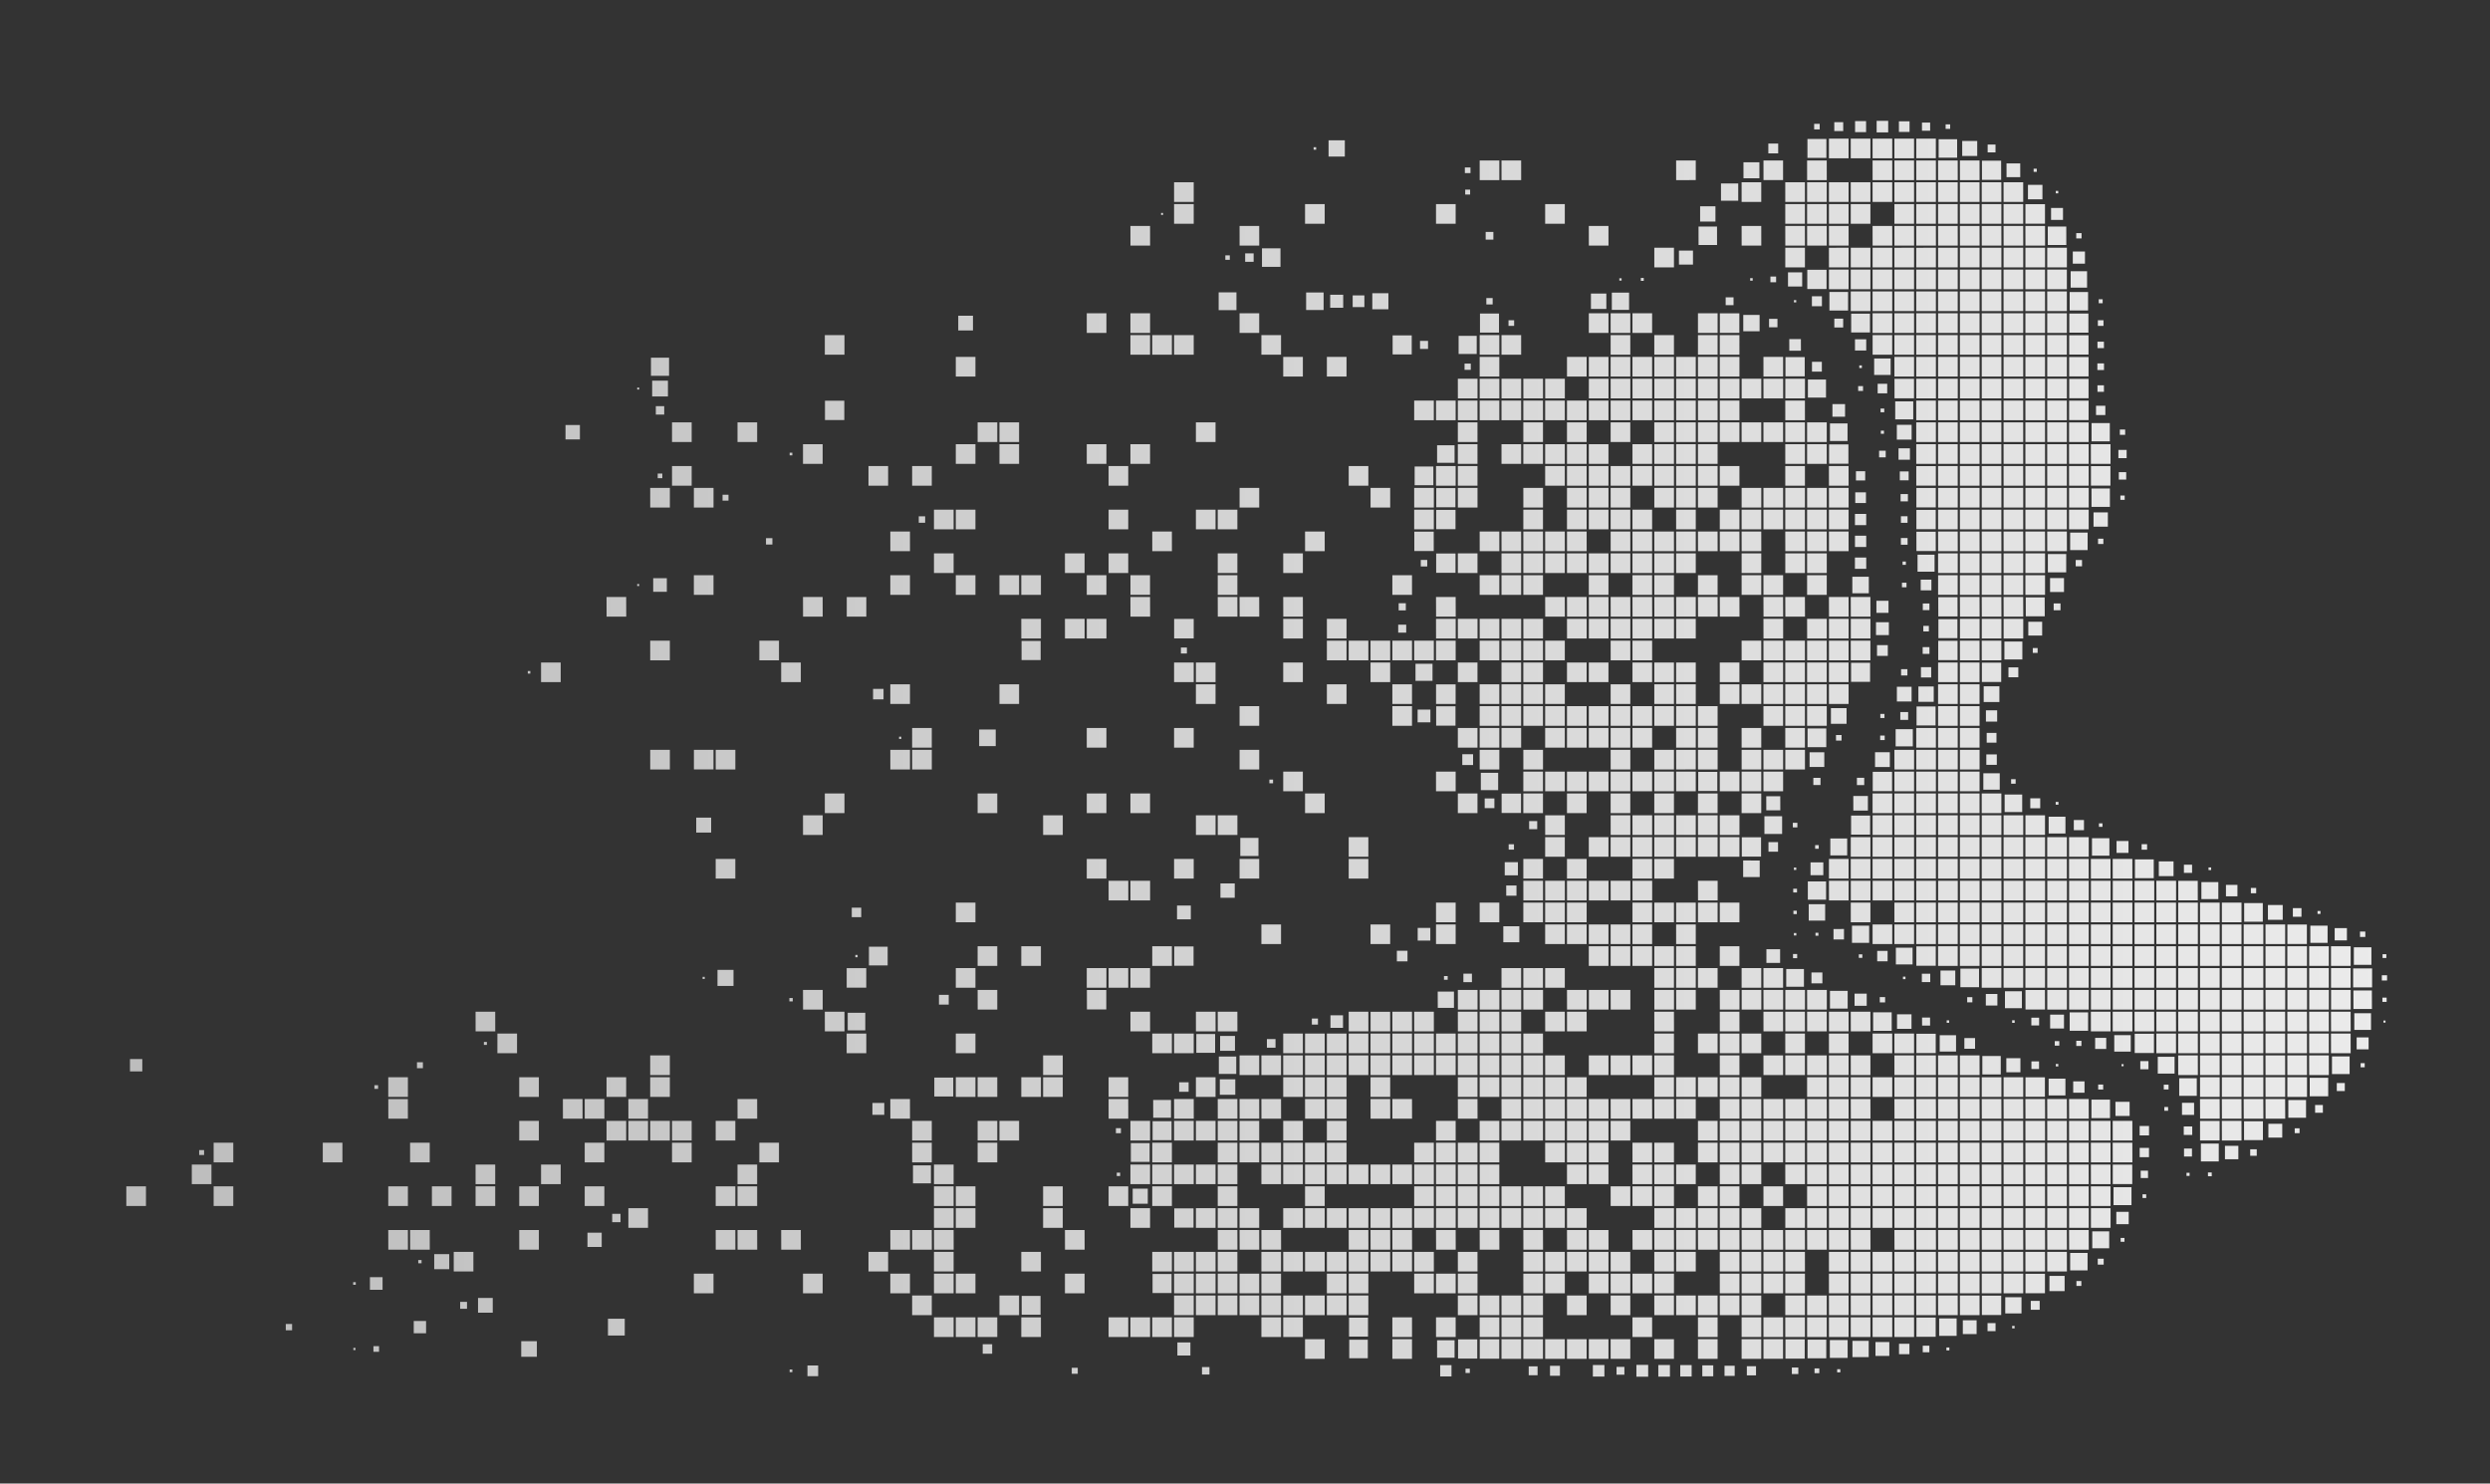 <svg xmlns="http://www.w3.org/2000/svg" xmlns:xlink="http://www.w3.org/1999/xlink" viewBox="0 0 1336 796"><rect x="0" y="0" width="1336" height="796" fill="#333333" stroke="none"/><defs><style>.a{fill:none;}.b{clip-path:url(#a);}.c{fill:url(#b);}</style><clipPath id="a" transform="translate(35 23)"><path class="a" d="M388.678,713.244h1.448v-1.448h-1.448Zm562.047.124h1.694v-1.695h-1.694Zm-199.412.31h2.314v-2.315h-2.314Zm187.265.124h2.564v-2.563h-2.564Zm-398.533.33h3.223v-3.224H540.045Zm386.368.124h3.471V710.783h-3.471Zm-316.489.269h4.008v-4.01h-4.008Zm222.422.103h4.216v-4.216h-4.216Zm-47.117.269h4.754v-4.753h-4.754Zm117.036.082h4.919v-4.918h-4.919Zm-105.613.207h5.332v-5.331h-5.332Zm93.633.062h5.456v-5.456h-5.456Zm-492.045.145h5.746v-5.745H398.24Zm480.126.062h5.87v-5.87h-5.87Zm-140.646.103h6.077v-6.076H737.72Zm128.811.021h6.117v-6.117H866.531Zm-46.89.041h6.199v-6.2h-6.199Zm35.116.021h6.242v-6.242H854.757Zm-11.754.041h6.324v-6.323h-6.324Zm-688.417-14.294h1.156V700.229h-1.156Zm854.76.205h1.572v-1.57h-1.572Zm-843.978.724h3.017v-3.018h-3.017Zm831.274.269h3.556V699.031h-3.556Zm-504.375.764h5.083v-5.083h-5.083Zm491.65.249h5.581v-5.581h-5.581Zm-387.194.703h6.985v-6.987h-6.985Zm374.552.228h7.44v-7.442h-7.44Zm-726.612.474h8.392v-8.391H244.663Zm714.26.166h8.723V696.447h-8.723Zm-222.856.33h9.382v-9.383h-9.382Zm210.731.083h9.548v-9.55h-9.548Zm-257.868.206h9.962v-9.962H688.93Zm245.908.041h10.043V695.786h-10.043Zm-187.514.125h10.293V695.662H747.324Zm175.658.02h10.333V695.642h-10.333Zm-164.028.061h10.458v-10.457H758.954Zm152.233.022h10.499v-10.5H911.187Zm-245.971.021h10.542v-10.542h-10.542Zm46.848,0h10.541v-10.542H712.064Zm58.56,0h10.541v-10.542H770.624Zm11.711,0h10.542v-10.542H782.335Zm11.712,0h10.542v-10.542H794.047Zm11.712,0h10.542v-10.542H805.759Zm11.712,0h10.542v-10.542h-10.542Zm11.712,0h10.542v-10.542H829.183Zm23.424,0h10.541v-10.542h-10.541Zm23.424,0h10.541v-10.542H876.031Zm23.424,0h10.541v-10.542h-10.541Zm145.151-16.321h1.323v-1.323h-1.323ZM118.334,690.79h3.389v-3.388h-3.389Zm913.072.456h4.298v-4.3h-4.298Zm-844.413,1.157h6.615V685.79h-6.615Zm831.151.392h7.399V685.396h-7.399ZM291.2,693.603h9.012v-9.012H291.2Zm714.24.185h9.383v-9.383H1005.44Zm-316.614.393h10.169v-10.168H688.826Zm304.427.082h10.334V683.93h-10.334Zm-527.138.104h10.541V683.825H466.115Zm11.712,0h10.541V683.825H477.827Zm11.712,0H500.08V683.825H489.539Zm23.423,0h10.541V683.825H512.962Zm46.848,0h10.541V683.825H559.81Zm11.712,0h10.539V683.825H571.522Zm11.712,0h10.539V683.825H583.234Zm11.712,0h10.539V683.825H594.946Zm46.847,0h10.541V683.825H641.793Zm11.711,0h10.542V683.825H653.504Zm58.56,0h10.541V683.825H712.064Zm23.424,0h10.541V683.825H735.488Zm23.424,0h10.541V683.825H758.912Zm11.712,0h10.541V683.825H770.624Zm11.711,0h10.542V683.825H782.335Zm58.56,0h10.541V683.825H840.895Zm35.136,0h10.541V683.825H876.031Zm23.424,0h10.541V683.825h-10.541Zm11.712,0h10.539V683.825H911.167Zm11.711,0h10.541V683.825h-10.541Zm11.712,0h10.541V683.825H934.59Zm11.712,0h10.541V683.825H946.302Zm11.712,0h10.541V683.825h-10.541Zm11.712,0h10.541V683.825h-10.541Zm11.712,0h10.541V683.825H981.438Zm-769.554-15.143h3.678v-3.68h-3.678Zm842.697.557h4.796v-4.794h-4.796ZM221.488,681.332h7.895v-7.895H221.488Zm819.419.414h8.722v-8.723h-8.722Zm-527.738.702H523.297V672.321H513.169Zm515.199.124h10.375V672.197h-10.375Zm-573.965.083h10.541V672.114H454.403Zm46.847,0h10.542V672.114H501.25Zm93.696,0h10.539V672.114H594.946Zm11.712,0h10.539V672.114H606.658Zm11.712,0h10.539V672.114H618.37Zm11.711,0h10.541V672.114h-10.541Zm11.712,0h10.541V672.114H641.793Zm11.711,0h10.542V672.114H653.504Zm11.712,0h10.542V672.114h-10.542Zm11.712,0H687.47V672.114H676.928Zm11.712,0h10.542V672.114H688.64Zm58.56,0h10.541V672.114H747.2Zm11.712,0h10.541V672.114H758.912Zm11.712,0h10.541V672.114H770.624Zm11.711,0h10.542V672.114H782.335Zm23.424,0h10.542V672.114H805.759Zm23.424,0h10.542V672.114H829.183Zm23.424,0h10.541V672.114h-10.541Zm11.712,0H874.86V672.114H864.319Zm11.712,0h10.541V672.114H876.031Zm11.712,0h10.541V672.114H887.743Zm11.712,0h10.541V672.114h-10.541Zm23.423,0h10.541V672.114h-10.541Zm11.712,0h10.541V672.114H934.59Zm11.712,0h10.541V672.114H946.302Zm11.712,0h10.541V672.114h-10.541Zm11.712,0h10.541V672.114h-10.541Zm11.712,0h10.541V672.114H981.438Zm11.712,0h10.539V672.114H993.15Zm11.712,0h10.54V672.114h-10.54Zm11.712,0h10.539V672.114h-10.539Zm-862.112-16.28h1.405v-1.406H154.462Zm924.619.621h2.645v-2.647h-2.645ZM163.486,669.063h6.779v-6.78h-6.779Zm901.134.681h8.144v-8.142H1064.62ZM583.399,670.778h10.21v-10.21h-10.21Zm468.351.125h10.458v-10.458H1051.75Zm-714.466.04h10.541v-10.541h-10.541Zm58.559,0h10.542v-10.541H395.843Zm46.848,0h10.541v-10.541H442.691Zm23.424,0h10.541v-10.541H466.115Zm11.712,0h10.541v-10.541H477.827Zm58.559,0h10.541v-10.541H536.386Zm58.56,0h10.539v-10.541H594.946Zm11.712,0h10.539v-10.541H606.658Zm11.712,0h10.539v-10.541H618.37Zm11.711,0h10.541v-10.541h-10.541Zm11.712,0h10.541v-10.541H641.793Zm35.135,0H687.47v-10.541H676.928Zm11.712,0h10.542v-10.541H688.64Zm35.136,0h10.541v-10.541H723.776Zm11.712,0h10.541v-10.541H735.488Zm11.712,0h10.541v-10.541H747.2Zm35.135,0h10.542v-10.541H782.335Zm11.712,0h10.542v-10.541H794.047Zm23.424,0h10.542v-10.541h-10.542Zm11.712,0h10.542v-10.541H829.183Zm11.712,0h10.541v-10.541H840.895Zm11.712,0h10.541v-10.541h-10.541Zm35.136,0h10.541v-10.541H887.743Zm11.712,0h10.541v-10.541h-10.541Zm11.712,0h10.539v-10.541H911.167Zm11.711,0h10.541v-10.541h-10.541Zm23.424,0h10.541v-10.541H946.302Zm11.712,0h10.541v-10.541h-10.541Zm11.712,0h10.541v-10.541h-10.541Zm11.712,0h10.541v-10.541H981.438Zm11.712,0h10.539v-10.541H993.15Zm11.712,0h10.54v-10.541h-10.54Zm11.712,0h10.539v-10.541h-10.539Zm11.712,0h10.54v-10.541h-10.54Zm11.712,0h10.54v-10.541h-10.54Zm-850.587-16.094H191.19v-1.777H189.411Zm901.112.704h3.183v-3.184h-3.183ZM197.981,657.991h8.061V649.93h-8.061Zm877.751.641h9.342v-9.343h-9.342Zm-867.279.599h10.541V648.69H208.453Zm222.526,0H441.52V648.69H430.979Zm35.136,0h10.541V648.69H466.115Zm46.847,0h10.541V648.69H512.962Zm70.272,0h10.539V648.69H583.234Zm11.712,0h10.539V648.69H594.946Zm11.712,0h10.539V648.69H606.658Zm11.712,0h10.539V648.69H618.37Zm23.423,0h10.541V648.69H641.793Zm11.711,0h10.542V648.69H653.504Zm11.712,0h10.542V648.69h-10.542Zm11.712,0H687.47V648.69H676.928Zm11.712,0h10.542V648.69H688.64Zm11.712,0h10.541V648.69h-10.541Zm11.712,0h10.541V648.69H712.064Zm11.712,0h10.541V648.69H723.776Zm23.424,0h10.541V648.69H747.2Zm35.135,0h10.542V648.69H782.335Zm11.712,0h10.542V648.69H794.047Zm11.712,0h10.542V648.69H805.759Zm11.712,0h10.542V648.69h-10.542Zm11.712,0h10.542V648.69H829.183Zm23.424,0h10.541V648.69h-10.541Zm11.712,0H874.86V648.69H864.319Zm23.424,0h10.541V648.69H887.743Zm11.712,0h10.541V648.69h-10.541Zm11.712,0h10.539V648.69H911.167Zm11.711,0h10.541V648.69h-10.541Zm23.424,0h10.541V648.69H946.302Zm11.712,0h10.541V648.69h-10.541Zm11.712,0h10.541V648.69h-10.541Zm11.712,0h10.541V648.69H981.438Zm11.712,0h10.539V648.69H993.15Zm11.712,0h10.54V648.69h-10.54Zm11.712,0h10.539V648.69h-10.539Zm11.712,0h10.54V648.69h-10.54Zm11.712,0h10.54V648.69h-10.54Zm11.711,0h10.541V648.69h-10.541Zm11.712,0h10.541V648.69h-10.541Zm39.373-15.949h2.065v-2.067h-2.065Zm-822.622,2.79h7.647v-7.647h-7.647Zm807.396.723h9.094v-9.093h-9.094Zm-914.25.724h10.539V636.978H173.318Zm11.712,0h10.539V636.978H185.03Zm58.558,0H254.13V636.978H243.588Zm105.408,0h10.541V636.978H348.996Zm11.711,0h10.542V636.978H360.707Zm23.424,0h10.542V636.978H384.131Zm58.56,0h10.541V636.978H442.691Zm11.712,0h10.541V636.978H454.403Zm11.712,0h10.541V636.978H466.115Zm70.271,0h10.541V636.978H536.386Zm81.984,0h10.539V636.978H618.37Zm11.711,0h10.541V636.978h-10.541Zm11.712,0h10.541V636.978H641.793Zm46.847,0h10.542V636.978H688.64Zm11.712,0h10.541V636.978h-10.541Zm11.712,0h10.541V636.978H712.064Zm23.424,0h10.541V636.978H735.488Zm23.424,0h10.541V636.978H758.912Zm23.423,0h10.542V636.978H782.335Zm23.424,0h10.542V636.978H805.759Zm11.712,0h10.542V636.978h-10.542Zm23.424,0h10.541V636.978H840.895Zm11.712,0h10.541V636.978h-10.541Zm11.712,0H874.86V636.978H864.319Zm11.712,0h10.541V636.978H876.031Zm11.712,0h10.541V636.978H887.743Zm11.712,0h10.541V636.978h-10.541Zm11.712,0h10.539V636.978H911.167Zm11.711,0h10.541V636.978h-10.541Zm11.712,0h10.541V636.978H934.59Zm11.712,0h10.541V636.978H946.302Zm11.712,0h10.541V636.978h-10.541Zm23.424,0h10.541V636.978H981.438Zm11.712,0h10.539V636.978H993.15Zm11.712,0h10.54V636.978h-10.54Zm11.712,0h10.539V636.978h-10.539Zm11.712,0h10.54V636.978h-10.54Zm11.712,0h10.54V636.978h-10.54Zm11.711,0h10.541V636.978h-10.541Zm11.712,0h10.541V636.978h-10.541Zm11.711,0h10.542V636.978h-10.542ZM293.474,632.769h4.465v-4.465h-4.465Zm807.026,1.096h6.655v-6.656H1100.5Zm-505.452,1.839h10.335v-10.335H595.048Zm-292.9.103H312.689v-10.541H302.148Zm163.967,0h10.541v-10.541H466.115Zm11.712,0h10.541v-10.541H477.827Zm46.847,0h10.541v-10.541H524.674Zm46.848,0h10.539v-10.541H571.522Zm35.136,0h10.539v-10.541H606.658Zm11.712,0h10.539v-10.541H618.37Zm11.711,0h10.541v-10.541h-10.541Zm23.423,0h10.542v-10.541H653.504Zm11.712,0h10.542v-10.541h-10.542Zm11.712,0H687.47v-10.541H676.928Zm11.712,0h10.542v-10.541H688.64Zm11.712,0h10.541v-10.541h-10.541Zm11.712,0h10.541v-10.541H712.064Zm11.712,0h10.541v-10.541H723.776Zm11.712,0h10.541v-10.541H735.488Zm11.712,0h10.541v-10.541H747.2Zm11.712,0h10.541v-10.541H758.912Zm11.712,0h10.541v-10.541H770.624Zm11.711,0h10.542v-10.541H782.335Zm11.712,0h10.542v-10.541H794.047Zm11.712,0h10.542v-10.541H805.759Zm46.848,0h10.541v-10.541h-10.541Zm11.712,0H874.86v-10.541H864.319Zm11.712,0h10.541v-10.541H876.031Zm11.712,0h10.541v-10.541H887.743Zm11.712,0h10.541v-10.541h-10.541Zm23.423,0h10.541v-10.541h-10.541Zm11.712,0h10.541v-10.541H934.59Zm11.712,0h10.541v-10.541H946.302Zm11.712,0h10.541v-10.541h-10.541Zm11.712,0h10.541v-10.541h-10.541Zm11.712,0h10.541v-10.541H981.438Zm11.712,0h10.539v-10.541H993.15Zm11.712,0h10.54v-10.541h-10.54Zm11.712,0h10.539v-10.541h-10.539Zm11.712,0h10.54v-10.541h-10.54Zm11.712,0h10.54v-10.541h-10.54Zm11.711,0h10.541v-10.541h-10.541Zm11.712,0h10.541v-10.541h-10.541Zm11.711,0h10.542v-10.541h-10.542Zm11.712,0h10.542v-10.541h-10.542Zm27.702-15.99h1.984V617.833h-1.984ZM572.741,622.876h8.103v-8.102h-8.103Zm526.27.764h9.631v-9.63h-9.631ZM32.775,624.095H43.316V613.554H32.775Zm46.847,0h10.542V613.554H79.622Zm93.696,0h10.539V613.554H173.318Zm23.424,0h10.539V613.554h-10.539Zm23.423,0h10.541V613.554H220.165Zm23.423,0H254.13V613.554H243.588Zm35.136,0h10.541V613.554H278.724Zm70.272,0h10.541V613.554H348.996Zm11.711,0h10.542V613.554H360.707Zm105.408,0h10.541V613.554H466.115Zm11.712,0h10.541V613.554H477.827Zm46.847,0h10.541V613.554H524.674Zm35.136,0h10.541V613.554H559.81Zm23.424,0h10.539V613.554H583.234Zm35.136,0h10.539V613.554H618.37Zm46.846,0h10.542V613.554h-10.542Zm58.56,0h10.541V613.554H723.776Zm11.712,0h10.541V613.554H735.488Zm11.712,0h10.541V613.554H747.2Zm11.712,0h10.541V613.554H758.912Zm11.712,0h10.541V613.554H770.624Zm11.711,0h10.542V613.554H782.335Zm11.712,0h10.542V613.554H794.047Zm35.136,0h10.542V613.554H829.183Zm11.712,0h10.541V613.554H840.895Zm11.712,0h10.541V613.554h-10.541Zm23.424,0h10.541V613.554H876.031Zm11.712,0h10.541V613.554H887.743Zm23.424,0h10.539V613.554H911.167Zm23.423,0h10.541V613.554H934.59Zm11.712,0h10.541V613.554H946.302Zm11.712,0h10.541V613.554h-10.541Zm11.712,0h10.541V613.554h-10.541Zm11.712,0h10.541V613.554H981.438Zm11.712,0h10.539V613.554H993.15Zm11.712,0h10.54V613.554h-10.54Zm11.712,0h10.539V613.554h-10.539Zm11.712,0h10.54V613.554h-10.54Zm11.712,0h10.54V613.554h-10.54Zm11.711,0h10.541V613.554h-10.541Zm11.712,0h10.541V613.554h-10.541Zm11.711,0h10.542V613.554h-10.542Zm11.712,0h10.542V613.554h-10.542Zm51.292-16.155h1.654v-1.654h-1.654Zm-573.965.082h1.819v-1.818h-1.819Zm585.491.104h2.025V606.1h-2.025Zm-36.087.951h3.927V605.15h-3.927ZM454.858,611.929h9.632v-9.631h-9.632Zm643.74.414h10.457V601.885h-10.457Zm-1030.688.04H78.452V601.842H67.91Zm152.255,0h10.541V601.842H220.165Zm35.135,0h10.542V601.842H255.3Zm105.407,0h10.542V601.842H360.707Zm105.408,0h10.541V601.842H466.115Zm105.407,0h10.539V601.842H571.522Zm11.712,0h10.539V601.842H583.234Zm11.712,0h10.539V601.842H594.946Zm11.712,0h10.539V601.842H606.658Zm11.712,0h10.539V601.842H618.37Zm23.423,0h10.541V601.842H641.793Zm11.711,0h10.542V601.842H653.504Zm11.712,0h10.542V601.842h-10.542Zm11.712,0H687.47V601.842H676.928Zm11.712,0h10.542V601.842H688.64Zm11.712,0h10.541V601.842h-10.541Zm11.712,0h10.541V601.842H712.064Zm11.712,0h10.541V601.842H723.776Zm11.712,0h10.541V601.842H735.488Zm11.712,0h10.541V601.842H747.2Zm11.712,0h10.541V601.842H758.912Zm46.847,0h10.542V601.842H805.759Zm11.712,0h10.542V601.842h-10.542Zm23.424,0h10.541V601.842H840.895Zm11.712,0h10.541V601.842h-10.541Zm11.712,0H874.86V601.842H864.319Zm23.424,0h10.541V601.842H887.743Zm11.712,0h10.541V601.842h-10.541Zm23.423,0h10.541V601.842h-10.541Zm11.712,0h10.541V601.842H934.59Zm11.712,0h10.541V601.842H946.302Zm11.712,0h10.541V601.842h-10.541Zm11.712,0h10.541V601.842h-10.541Zm11.712,0h10.541V601.842H981.438Zm11.712,0h10.539V601.842H993.15Zm11.712,0h10.54V601.842h-10.54Zm11.712,0h10.539V601.842h-10.539Zm11.712,0h10.54V601.842h-10.54Zm11.712,0h10.54V601.842h-10.54Zm11.711,0h10.541V601.842h-10.541Zm11.712,0h10.541V601.842h-10.541Zm11.711,0h10.542V601.842h-10.542Zm11.712,0h10.542V601.842h-10.542ZM71.858,596.724h2.646v-2.646H71.858Zm1100.483.434h3.514v-3.513h-3.514Zm-35.507.372h4.258v-4.258h-4.258Zm-23.797.372h5.002V592.9h-5.002Zm45.753,1.096h7.193v-7.193H1158.79Zm-12.911,1.198h9.59v-9.59h-9.59Zm-574.13.248h10.087V590.358H571.749Zm-492.127.228h10.542V590.13H79.622Zm58.56,0h10.539V590.13H138.182Zm46.848,0h10.539V590.13H185.03Zm93.694,0h10.541V590.13H278.724Zm46.848,0h10.541V590.13H325.572Zm46.847,0h10.542V590.13h-10.542Zm81.984,0h10.541V590.13H454.403Zm35.136,0H500.08V590.13H489.539Zm93.695,0h10.539V590.13H583.234Zm35.136,0h10.539V590.13H618.37Zm11.711,0h10.541V590.13h-10.541Zm11.712,0h10.541V590.13H641.793Zm11.711,0h10.542V590.13H653.504Zm11.712,0h10.542V590.13h-10.542Zm11.712,0H687.47V590.13H676.928Zm46.848,0h10.541V590.13H723.776Zm11.712,0h10.541V590.13H735.488Zm11.712,0h10.541V590.13H747.2Zm11.712,0h10.541V590.13H758.912Zm35.135,0h10.542V590.13H794.047Zm11.712,0h10.542V590.13H805.759Zm11.712,0h10.542V590.13h-10.542Zm23.424,0h10.541V590.13H840.895Zm11.712,0h10.541V590.13h-10.541Zm23.424,0h10.541V590.13H876.031Zm11.712,0h10.541V590.13H887.743Zm11.712,0h10.541V590.13h-10.541Zm11.712,0h10.539V590.13H911.167Zm11.711,0h10.541V590.13h-10.541Zm11.712,0h10.541V590.13H934.59Zm11.712,0h10.541V590.13H946.302Zm11.712,0h10.541V590.13h-10.541Zm11.712,0h10.541V590.13h-10.541Zm11.712,0h10.541V590.13H981.438Zm11.712,0h10.539V590.13H993.15Zm11.712,0h10.54V590.13h-10.54Zm11.712,0h10.539V590.13h-10.539Zm11.712,0h10.54V590.13h-10.54Zm11.712,0h10.54V590.13h-10.54Zm11.711,0h10.541V590.13h-10.541Zm11.712,0h10.541V590.13h-10.541Zm11.711,0h10.542V590.13h-10.542Zm11.712,0h10.542V590.13h-10.542Zm11.712,0h10.542V590.13h-10.542ZM1196.22,584.991h2.603v-2.604h-2.603Zm-632.483.042h2.686v-2.686h-2.686Zm572.952.93h4.547v-4.547h-4.547Zm-23.673.247h5.043v-5.043h-5.043Zm69.073,1.199h7.441v-7.44h-7.441Zm-13.054,1.344h10.127V578.625h-10.127Zm-585.616.021h10.169V578.606h-10.169Zm562.006.165h10.5V578.44h-10.5Zm-901.837.021H254.13V578.418H243.588Zm46.848,0h10.541V578.418H290.436Zm11.712,0H312.689V578.418H302.148Zm11.712,0h10.541V578.418H313.86Zm11.712,0h10.541V578.418H325.572Zm23.424,0h10.541V578.418H348.996Zm105.407,0h10.541V578.418H454.403Zm35.136,0H500.08V578.418H489.539Zm11.711,0h10.542V578.418H501.25Zm70.272,0h10.539V578.418H571.522Zm23.424,0h10.539V578.418H594.946Zm11.712,0h10.539V578.418H606.658Zm11.712,0h10.539V578.418H618.37Zm11.711,0h10.541V578.418h-10.541Zm23.423,0h10.542V578.418H653.504Zm23.424,0H687.47V578.418H676.928Zm58.56,0h10.541V578.418H735.488Zm23.424,0h10.541V578.418H758.912Zm11.712,0h10.541V578.418H770.624Zm11.711,0h10.542V578.418H782.335Zm11.712,0h10.542V578.418H794.047Zm11.712,0h10.542V578.418H805.759Zm11.712,0h10.542V578.418h-10.542Zm11.712,0h10.542V578.418H829.183Zm46.848,0h10.541V578.418H876.031Zm11.712,0h10.541V578.418H887.743Zm11.712,0h10.541V578.418h-10.541Zm11.712,0h10.539V578.418H911.167Zm11.711,0h10.541V578.418h-10.541Zm11.712,0h10.541V578.418H934.59Zm11.712,0h10.541V578.418H946.302Zm11.712,0h10.541V578.418h-10.541Zm11.712,0h10.541V578.418h-10.541Zm11.712,0h10.541V578.418H981.438Zm11.712,0h10.539V578.418H993.15Zm11.712,0h10.54V578.418h-10.54Zm11.712,0h10.539V578.418h-10.539Zm11.712,0h10.54V578.418h-10.54Zm11.712,0h10.54V578.418h-10.54Zm11.711,0h10.541V578.418h-10.541Zm11.712,0h10.541V578.418h-10.541Zm11.711,0h10.542V578.418h-10.542Zm11.712,0h10.542V578.418h-10.542Zm11.712,0h10.542V578.418h-10.542Zm58.56,0h10.541V578.418h-10.541Zm-30.878-15.97h2.026v-2.026h-2.026Zm80.908,1.076h4.176V569.89h-4.176Zm-774.08,1.094h6.366v-6.365h-6.366Zm702.652.062h6.49v-6.489h-6.49Zm-35.694.557h7.604V568.175h-7.604Zm92.744.952h9.508v-9.507h-9.508Zm-609.038.021h9.547v-9.55H583.73Zm503.404.207h9.962v-9.962h-9.962Zm-913.796.268h10.499V566.728H173.338Zm93.674.021h10.542V566.706H267.012Zm11.712,0h10.541V566.706H278.724Zm23.424,0H312.689V566.706H302.148Zm58.559,0h10.542V566.706H360.707Zm81.984,0h10.541V566.706H442.691Zm117.119,0h10.541V566.706H559.81Zm35.136,0h10.539V566.706H594.946Zm23.424,0h10.539V566.706H618.37Zm11.711,0h10.541V566.706h-10.541Zm11.712,0h10.541V566.706H641.793Zm23.423,0h10.542V566.706h-10.542Zm11.712,0H687.47V566.706H676.928Zm23.424,0h10.541V566.706h-10.541Zm11.712,0h10.541V566.706H712.064Zm35.136,0h10.541V566.706H747.2Zm23.424,0h10.541V566.706H770.624Zm11.711,0h10.542V566.706H782.335Zm11.712,0h10.542V566.706H794.047Zm11.712,0h10.542V566.706H805.759Zm11.712,0h10.542V566.706h-10.542Zm11.712,0h10.542V566.706H829.183Zm11.712,0h10.541V566.706H840.895Zm11.712,0h10.541V566.706h-10.541Zm11.712,0H874.86V566.706H864.319Zm23.424,0h10.541V566.706H887.743Zm11.712,0h10.541V566.706h-10.541Zm11.712,0h10.539V566.706H911.167Zm11.711,0h10.541V566.706h-10.541Zm11.712,0h10.541V566.706H934.59Zm11.712,0h10.541V566.706H946.302Zm11.712,0h10.541V566.706h-10.541Zm23.424,0h10.541V566.706H981.438Zm11.712,0h10.539V566.706H993.15Zm11.712,0h10.54V566.706h-10.54Zm11.712,0h10.539V566.706h-10.539Zm11.712,0h10.54V566.706h-10.54Zm11.712,0h10.54V566.706h-10.54Zm11.711,0h10.541V566.706h-10.541Zm11.712,0h10.541V566.706h-10.541Zm11.711,0h10.542V566.706h-10.542Zm70.272,0h10.541V566.706h-10.541Zm11.712,0h10.541V566.706h-10.541Zm11.712,0h10.541V566.706h-10.541Zm11.712,0h10.541V566.706H1180.54ZM165.884,561.257h1.984v-1.984h-1.984Zm960.085.289h2.563v-2.563h-2.563Zm-35.197.063h2.686v-2.686h-2.686Zm128.024.806h4.3v-4.299h-4.3Zm-621.123.392h5.086v-5.083h-5.086Zm479.692.496h6.076v-6.076h-6.076ZM619.485,564.42h8.309v-8.309H619.485Zm444.7.352h9.012v-9.011h-9.012Zm70.065.207h9.424v-9.426H1134.25Zm70.024.247h9.92v-9.921h-9.92ZM466.3,565.35h10.169v-10.168H466.3Zm585.471.125h10.417v-10.418h-10.417Zm-878.453.061h10.539v-10.542H173.318Zm70.27,0H254.13v-10.542H243.588Zm46.848,0h10.541v-10.542H290.436Zm23.424,0h10.541v-10.542H313.86Zm163.967,0h10.541v-10.542H477.827Zm11.712,0H500.08v-10.542H489.539Zm23.423,0h10.541v-10.542H512.962Zm11.712,0h10.541v-10.542H524.674Zm35.136,0h10.541v-10.542H559.81Zm46.848,0h10.539v-10.542H606.658Zm46.846,0h10.542v-10.542H653.504Zm11.712,0h10.542v-10.542h-10.542Zm11.712,0H687.47v-10.542H676.928Zm23.424,0h10.541v-10.542h-10.541Zm46.848,0h10.541v-10.542H747.2Zm11.712,0h10.541v-10.542H758.912Zm11.712,0h10.541v-10.542H770.624Zm11.711,0h10.542v-10.542H782.335Zm11.712,0h10.542v-10.542H794.047Zm11.712,0h10.542v-10.542H805.759Zm46.848,0h10.541v-10.542h-10.541Zm11.712,0H874.86v-10.542H864.319Zm11.712,0h10.541v-10.542H876.031Zm11.712,0h10.541v-10.542H887.743Zm11.712,0h10.541v-10.542h-10.541Zm35.135,0h10.541v-10.542H934.59Zm11.712,0h10.541v-10.542H946.302Zm11.712,0h10.541v-10.542h-10.541Zm11.712,0h10.541v-10.542h-10.541Zm11.712,0h10.541v-10.542H981.438Zm11.712,0h10.539v-10.542H993.15Zm11.712,0h10.54v-10.542h-10.54Zm11.712,0h10.539v-10.542h-10.539Zm11.712,0h10.54v-10.542h-10.54Zm11.712,0h10.54v-10.542h-10.54Zm105.406,0h10.541v-10.542h-10.541Zm11.712,0h10.541v-10.542h-10.541Zm11.712,0h10.541v-10.542h-10.541Zm11.712,0h10.541v-10.542H1180.54Zm11.712,0h10.541v-10.542h-10.541Zm-88.983-16.424h1.116v-1.116h-1.116Zm-35.239.104h1.322v-1.324H1068.03Zm163.533.433h2.191v-2.19h-2.191Zm-1042.854.497h3.182v-3.182h-3.182Zm866.224.454h4.093v-4.093h-4.093Zm58.415.144h4.382v-4.382h-4.382ZM34.739,551.86h6.613v-6.613H34.739Zm1006.746.476h7.564V544.772h-7.564Zm81.259.724h9.012v-9.011h-9.012Zm-503.776.164h9.343v-9.342h-9.343Zm597.244.062h9.466v-9.465h-9.466Zm-187.597.207h9.88V543.614h-9.88Zm-714.755.331h10.541V543.283H313.86Zm210.814,0h10.541V543.283H524.674Zm105.407,0h10.541V543.283h-10.541Zm11.712,0h10.541V543.283H641.793Zm11.711,0h10.542V543.283H653.504Zm11.712,0h10.542V543.283h-10.542Zm11.712,0H687.47V543.283H676.928Zm11.712,0h10.542V543.283H688.64Zm11.712,0h10.541V543.283h-10.541Zm11.712,0h10.541V543.283H712.064Zm11.712,0h10.541V543.283H723.776Zm11.712,0h10.541V543.283H735.488Zm11.712,0h10.541V543.283H747.2Zm11.712,0h10.541V543.283H758.912Zm11.712,0h10.541V543.283H770.624Zm11.711,0h10.542V543.283H782.335Zm11.712,0h10.542V543.283H794.047Zm23.424,0h10.542V543.283h-10.542Zm11.712,0h10.542V543.283H829.183Zm11.712,0h10.541V543.283H840.895Zm11.712,0h10.541V543.283h-10.541Zm35.136,0h10.541V543.283H887.743Zm23.424,0h10.539V543.283H911.167Zm11.711,0h10.541V543.283h-10.541Zm11.712,0h10.541V543.283H934.59Zm11.712,0h10.541V543.283H946.302Zm11.712,0h10.541V543.283h-10.541Zm23.424,0h10.541V543.283H981.438Zm11.712,0h10.539V543.283H993.15Zm11.712,0h10.54V543.283h-10.54Zm11.712,0h10.539V543.283h-10.539Zm117.118,0h10.541V543.283h-10.541Zm11.712,0h10.541V543.283h-10.541Zm11.712,0h10.541V543.283h-10.541Zm11.712,0h10.541V543.283h-10.541Zm11.712,0h10.541V543.283H1180.54Zm11.712,0h10.541V543.283h-10.541Zm11.712,0h10.541V543.283h-10.541ZM224.629,537.648h1.613v-1.612H224.629Zm842.843.413h2.439v-2.439h-2.439Zm11.546.166h2.77v-2.77h-2.77Zm-434.269.931h4.629v-4.63H644.749Zm374.222.557h5.745V533.97h-5.745Zm70.168.103h5.952V533.866h-5.952Zm140.314.227h6.408v-6.407h-6.408Zm-609.802.786h7.977V532.853H619.651Zm386.099.392h8.763v-8.762H1005.75Zm93.653.041h8.846v-8.845h-8.846Zm-492.518.62H616.97V531.798H606.885Zm503.487.124h10.333V531.675h-10.333Zm-117.14.022h10.376V531.654h-10.376Zm-761.355.082h10.541V531.571H231.877Zm187.39,0h10.541V531.571H419.267Zm58.56,0h10.541V531.571H477.827Zm105.407,0h10.539V531.571H583.234Zm11.712,0h10.539V531.571H594.946Zm58.558,0h10.542V531.571H653.504Zm11.712,0h10.542V531.571h-10.542Zm11.712,0H687.47V531.571H676.928Zm11.712,0h10.542V531.571H688.64Zm11.712,0h10.541V531.571h-10.541Zm11.712,0h10.541V531.571H712.064Zm11.712,0h10.541V531.571H723.776Zm11.712,0h10.541V531.571H735.488Zm11.712,0h10.541V531.571H747.2Zm11.712,0h10.541V531.571H758.912Zm11.712,0h10.541V531.571H770.624Zm11.711,0h10.542V531.571H782.335Zm70.272,0h10.541V531.571h-10.541Zm23.424,0h10.541V531.571H876.031Zm11.712,0h10.541V531.571H887.743Zm11.712,0h10.541V531.571h-10.541Zm23.423,0h10.541V531.571h-10.541Zm23.424,0h10.541V531.571H946.302Zm23.424,0h10.541V531.571h-10.541Zm11.712,0h10.541V531.571H981.438Zm140.542,0h10.542V531.571H1121.98Zm11.712,0h10.541V531.571h-10.541Zm11.712,0h10.541V531.571h-10.541Zm11.712,0h10.541V531.571h-10.541Zm11.712,0h10.541V531.571h-10.541Zm11.712,0h10.541V531.571H1180.54Zm11.712,0h10.541V531.571h-10.541Zm11.712,0h10.541V531.571h-10.541Zm11.711,0h10.542V531.571h-10.542Zm28.136-16.424h1.116v-1.116h-1.116Zm-234.341.104h1.323v-1.323h-1.323Zm35.115.021h1.365v-1.365h-1.365Zm-375.731.949h3.266v-3.266h-3.266Zm386.038.456h4.175v-4.175h-4.175Zm-58.622.061h4.3V522.981h-4.3Zm-317.441,1.22h6.738v-6.737h-6.738Zm386.142.351h7.44v-7.44h-7.44Zm-82.148.166h7.77v-7.771h-7.77Zm245.349.599h8.97v-8.969h-8.97Zm-808.346.228h9.423v-9.425h-9.423Zm655.638.227h9.879v-9.88h-9.879Zm-105.449.041h9.962V520.15h-9.962Zm-269.642.268h10.5V519.88h-10.5Zm-480.208.021h10.541V519.861H220.165Zm187.39,0h10.541V519.861h-10.541Zm163.967,0h10.539V519.861H571.522Zm35.136,0h10.539V519.861H606.658Zm11.712,0h10.539V519.861H618.37Zm70.27,0h10.542V519.861H688.64Zm23.424,0h10.541V519.861H712.064Zm11.712,0h10.541V519.861H723.776Zm23.424,0h10.541V519.861H747.2Zm11.712,0h10.541V519.861H758.912Zm11.712,0h10.541V519.861H770.624Zm23.423,0h10.542V519.861H794.047Zm11.712,0h10.542V519.861H805.759Zm46.848,0h10.541V519.861h-10.541Zm35.136,0h10.541V519.861H887.743Zm23.424,0h10.539V519.861H911.167Zm11.711,0h10.541V519.861h-10.541Zm11.712,0h10.541V519.861H934.59Zm11.712,0h10.541V519.861H946.302Zm11.712,0h10.541V519.861h-10.541Zm128.83,0h10.542V519.861h-10.542Zm11.712,0h10.542V519.861h-10.542Zm11.712,0h10.542V519.861h-10.542Zm11.712,0h10.542V519.861H1121.98Zm11.712,0h10.541V519.861h-10.541Zm11.712,0h10.541V519.861h-10.541Zm11.712,0h10.541V519.861h-10.541Zm11.712,0h10.541V519.861h-10.541Zm11.712,0h10.541V519.861H1180.54Zm11.712,0h10.541V519.861h-10.541Zm11.712,0h10.541V519.861h-10.541Zm11.711,0h10.542V519.861h-10.542Zm-827.182-16.072h1.818v-1.82h-1.818Zm854.74.226h2.273v-2.273h-2.273Zm-222.775.249h2.77v-2.77h-2.77Zm-46.888.041h2.853v-2.852H973.57Zm-504.81,1.198h5.25v-5.249h-5.25Zm561.695.477h6.201v-6.201h-6.201Zm-70.436.164h6.53v-6.53h-6.53Zm-223.621,1.096H745.12v-8.722h-8.722Zm304.323.186h9.093v-9.094h-9.093Zm-93.902.206h9.507v-9.507h-9.507Zm280.878.207h9.921V508.457h-9.921Zm-679.538.249H558.576V508.21H548.159Zm503.591.021h10.458V508.19H1051.75Zm-655.907.04h10.542v-10.54H395.843Zm93.696,0H500.08v-10.54H489.539Zm257.661,0h10.541v-10.54H747.2Zm11.712,0h10.541v-10.54H758.912Zm11.712,0h10.541v-10.54H770.624Zm11.711,0h10.542v-10.54H782.335Zm23.424,0h10.542v-10.54H805.759Zm11.712,0h10.542v-10.54h-10.542Zm11.712,0h10.542v-10.54H829.183Zm23.424,0h10.541v-10.54h-10.541Zm11.712,0H874.86v-10.54H864.319Zm23.424,0h10.541v-10.54H887.743Zm11.712,0h10.541v-10.54h-10.541Zm11.712,0h10.539v-10.54H911.167Zm11.711,0h10.541v-10.54h-10.541Zm11.712,0h10.541v-10.54H934.59Zm128.831,0h10.541v-10.54h-10.541Zm11.711,0h10.542v-10.54h-10.542Zm11.712,0h10.542v-10.54h-10.542Zm11.712,0h10.542v-10.54h-10.542Zm11.712,0h10.542v-10.54h-10.542Zm11.712,0h10.542v-10.54H1121.98Zm11.712,0h10.541v-10.54h-10.541Zm11.712,0h10.541v-10.54h-10.541Zm11.712,0h10.541v-10.54h-10.541Zm11.712,0h10.541v-10.54h-10.541Zm11.712,0h10.541v-10.54H1180.54Zm11.712,0h10.541v-10.54h-10.541Zm11.712,0h10.541v-10.54h-10.541Zm11.711,0h10.542v-10.54h-10.542ZM341.976,502.284h1.158v-1.156H341.976Zm644.049.104h1.365v-1.365h-1.365Zm-246.258.311h1.984v-1.984h-1.984Zm503.198.413h2.81V500.3h-2.81Zm-246.798.847h4.505v-4.505H996.167Zm-245.99.042h4.587v-4.589h-4.587Zm186.749.64h5.87v-5.87h-5.87Zm69.238,1.034h7.936v-7.937h-7.936Zm-656.197.331h8.598v-8.599H349.967Zm573.428.454h9.507v-9.508H923.395Zm93.447.248h10.003V496.705h-10.003Zm210.731.083h10.168V496.622h-10.168Zm-808.285.165h10.5v-10.5h-10.5Zm58.539.02h10.541v-10.539H477.827Zm70.271,0h10.541v-10.539H548.098Zm11.712,0h10.541v-10.539H559.81Zm11.712,0h10.539v-10.539H571.522Zm199.102,0h10.541v-10.539H770.624Zm11.711,0h10.542v-10.539H782.335Zm11.712,0h10.542v-10.539H794.047Zm58.56,0h10.541v-10.539h-10.541Zm11.712,0H874.86v-10.539H864.319Zm11.712,0h10.541v-10.539H876.031Zm23.424,0h10.541v-10.539h-10.541Zm11.712,0h10.539v-10.539H911.167Zm117.119,0h10.54v-10.539h-10.54Zm11.712,0h10.54v-10.539h-10.54Zm11.711,0h10.541v-10.539h-10.541Zm11.712,0h10.541v-10.539h-10.541Zm11.711,0h10.542v-10.539h-10.542Zm11.712,0h10.542v-10.539h-10.542Zm11.712,0h10.542v-10.539h-10.542Zm11.712,0h10.542v-10.539h-10.542Zm11.712,0h10.542v-10.539H1121.98Zm11.712,0h10.541v-10.539h-10.541Zm11.712,0h10.541v-10.539h-10.541Zm11.712,0h10.541v-10.539h-10.541Zm11.712,0h10.541v-10.539h-10.541Zm11.712,0h10.541v-10.539H1180.54Zm11.712,0h10.541v-10.539h-10.541Zm11.712,0h10.541v-10.539h-10.541Zm11.711,0h10.542v-10.539h-10.542ZM423.917,490.614h1.241v-1.24h-1.241Zm538.416.331h1.902v-1.901H962.333Zm281.023.061h2.026V488.981h-2.026Zm-316.323.104h2.232v-2.232H927.033Zm45.172,1.675h5.581v-5.581h-5.581Zm-257.723.061h5.704v-5.703h-5.704Zm198.275.828h7.358v-7.359h-7.358Zm69.466.805h8.97V485.51h-8.97Zm245.722.228h9.425v-9.425h-9.425Zm-796.719.309h10.046v-10.044H431.226Zm163.802.166h10.375v-10.375H595.028Zm398.183.021h10.417v-10.417h-10.417Zm-503.672.061H500.08v-10.54H489.539Zm23.423,0h10.541v-10.54H512.962Zm70.272,0h10.539v-10.54H583.234Zm234.237,0h10.542v-10.54h-10.542Zm11.712,0h10.542v-10.54H829.183Zm11.712,0h10.541v-10.54H840.895Zm11.712,0h10.541v-10.54h-10.541Zm11.712,0H874.86v-10.54H864.319Zm23.424,0h10.541v-10.54H887.743Zm117.119,0h10.54v-10.54h-10.54Zm11.712,0h10.539v-10.54h-10.539Zm11.712,0h10.54v-10.54h-10.54Zm11.712,0h10.54v-10.54h-10.54Zm11.711,0h10.541v-10.54h-10.541Zm11.712,0h10.541v-10.54h-10.541Zm11.711,0h10.542v-10.54h-10.542Zm11.712,0h10.542v-10.54h-10.542Zm11.712,0h10.542v-10.54h-10.542Zm11.712,0h10.542v-10.54h-10.542Zm11.712,0h10.542v-10.54H1121.98Zm11.712,0h10.541v-10.54h-10.541Zm11.712,0h10.541v-10.54h-10.541Zm11.712,0h10.541v-10.54h-10.541Zm11.712,0h10.541v-10.54h-10.541Zm11.712,0h10.541v-10.54H1180.54Zm11.712,0h10.541v-10.54h-10.541Zm11.712,0h10.541v-10.54h-10.541Zm11.711,0h10.542v-10.54h-10.542Zm-288.188-16.32h1.323v-1.323h-1.323Zm11.587.125h1.572v-1.572h-1.572Zm292.158.64h2.852v-2.853h-2.852ZM948.761,481.094h5.621v-5.623H948.761Zm268.898.475h6.573v-6.573h-6.573Zm-492.003.103h6.78v-6.779h-6.78Zm45.939.91h8.598v-8.599h-8.598Zm187.08.31h9.218v-9.218H958.675Zm245.929.019h9.259v-9.258h-9.259Zm-12.312.601h10.458V473.054h-10.458Zm-550.499.04h10.541v-10.54H641.793Zm58.559,0h10.541v-10.54h-10.541Zm35.136,0h10.541v-10.54H735.488Zm58.559,0h10.542v-10.54H794.047Zm11.712,0h10.542v-10.54H805.759Zm11.712,0h10.542v-10.54h-10.542Zm11.712,0h10.542v-10.54H829.183Zm11.712,0h10.541v-10.54H840.895Zm23.424,0H874.86v-10.54H864.319Zm105.407,0h10.541v-10.54h-10.541Zm11.712,0h10.541v-10.54H981.438Zm11.712,0h10.539v-10.54H993.15Zm11.712,0h10.54v-10.54h-10.54Zm11.712,0h10.539v-10.54h-10.539Zm11.712,0h10.54v-10.54h-10.54Zm11.712,0h10.54v-10.54h-10.54Zm11.711,0h10.541v-10.54h-10.541Zm11.712,0h10.541v-10.54h-10.541Zm11.711,0h10.542v-10.54h-10.542Zm11.712,0h10.542v-10.54h-10.542Zm11.712,0h10.542v-10.54h-10.542Zm11.712,0h10.542v-10.54h-10.542Zm11.712,0h10.542v-10.54H1121.98Zm11.712,0h10.541v-10.54h-10.541Zm11.712,0h10.541v-10.54h-10.541Zm11.712,0h10.541v-10.54h-10.541Zm11.712,0h10.541v-10.54h-10.541Zm11.712,0h10.541v-10.54H1180.54Zm27.908-16.195h1.571v-1.572h-1.571Zm-281.209.123h1.819v-1.819H927.239Zm267.969,1.405h4.629v-4.63h-4.629Zm-773.212.228h5.083v-5.085h-5.083Zm174.52,1.158h7.399v-7.4h-7.399Zm585.325.268h7.937V462.603h-7.937Zm-246.383.434h8.805v-8.804H935.458Zm233.638.599H1179.1V461.569h-10.004ZM477.827,471.84h10.541v-10.539H477.827Zm257.661,0h10.541v-10.539H735.488Zm23.424,0h10.541v-10.539H758.912Zm23.423,0h10.542v-10.539H782.335Zm11.712,0h10.542v-10.539H794.047Zm11.712,0h10.542v-10.539H805.759Zm35.136,0h10.541v-10.539H840.895Zm11.712,0h10.541v-10.539h-10.541Zm11.712,0H874.86v-10.539H864.319Zm11.712,0h10.541v-10.539H876.031Zm11.712,0h10.541v-10.539H887.743Zm70.271,0h10.541v-10.539h-10.541Zm23.424,0h10.541v-10.539H981.438Zm11.712,0h10.539v-10.539H993.15Zm11.712,0h10.54v-10.539h-10.54Zm11.712,0h10.539v-10.539h-10.539Zm11.712,0h10.54v-10.539h-10.54Zm11.712,0h10.54v-10.539h-10.54Zm11.711,0h10.541v-10.539h-10.541Zm11.712,0h10.541v-10.539h-10.541Zm11.711,0h10.542v-10.539h-10.542Zm11.712,0h10.542v-10.539h-10.542Zm11.712,0h10.542v-10.539h-10.542Zm11.712,0h10.542v-10.539h-10.542Zm11.712,0h10.542v-10.539H1121.98Zm11.712,0h10.541v-10.539h-10.541Zm11.712,0h10.541v-10.539h-10.541Zm11.712,0h10.541v-10.539h-10.541Zm-229.98-15.969h2.026v-2.025H927.136Zm245.537.414h2.85v-2.853h-2.85Zm-399.528,1.322h5.498v-5.496H773.145Zm386.162.331h6.159v-6.159h-6.159Zm-539.511.765h7.688v-7.689h-7.688Zm526.332.703h9.094v-9.095h-9.094Zm-211.166.351h9.796v-9.796h-9.796Zm198.771.33h10.458V449.63h-10.458Zm-573.923.042h10.541v-10.541H559.81Zm11.712,0h10.539v-10.541H571.522Zm210.813,0h10.542v-10.541H782.335Zm11.712,0h10.542v-10.541H794.047Zm11.712,0h10.542v-10.541H805.759Zm11.712,0h10.542v-10.541h-10.542Zm11.712,0h10.542v-10.541H829.183Zm11.712,0h10.541v-10.541H840.895Zm35.136,0h10.541v-10.541H876.031Zm70.271,0h10.541v-10.541H946.302Zm11.712,0h10.541v-10.541h-10.541Zm11.712,0h10.541v-10.541h-10.541Zm11.712,0h10.541v-10.541H981.438Zm11.712,0h10.539v-10.541H993.15Zm11.712,0h10.54v-10.541h-10.54Zm11.712,0h10.539v-10.541h-10.539Zm11.712,0h10.54v-10.541h-10.54Zm11.712,0h10.54v-10.541h-10.54Zm11.711,0h10.541v-10.541h-10.541Zm11.712,0h10.541v-10.541h-10.541Zm11.711,0h10.542v-10.541h-10.542Zm11.712,0h10.542v-10.541h-10.542Zm11.712,0h10.542v-10.541h-10.542Zm11.712,0h10.542v-10.541h-10.542Zm11.712,0h10.542v-10.541H1121.98ZM927.508,443.788h1.281v-1.282h-1.281Zm222.463.061h1.406v-1.405h-1.406Zm-13.199,1.488h4.38v-4.382h-4.38ZM936.43,446.578h6.862v-6.863H936.43Zm-164.07.103h7.068v-7.068H772.36Zm350.943.413h7.895v-7.895h-7.895Zm-223.022.496h8.888v-8.887H900.281Zm210.215.6h10.086V438.104h-10.086Zm-761.5.227h10.541V437.876H348.996Zm199.102,0h10.541V437.876H548.098Zm46.848,0h10.539V437.876H594.946Zm35.135,0h10.541V437.876h-10.541Zm58.559,0h10.542V437.876H688.64Zm93.695,0h10.542V437.876H782.335Zm23.424,0h10.542V437.876H805.759Zm35.136,0h10.541V437.876H840.895Zm11.712,0h10.541V437.876h-10.541Zm93.695,0h10.541V437.876H946.302Zm11.712,0h10.541V437.876h-10.541Zm11.712,0h10.541V437.876h-10.541Zm11.712,0h10.541V437.876H981.438Zm11.712,0h10.539V437.876H993.15Zm11.712,0h10.54V437.876h-10.54Zm11.712,0h10.539V437.876h-10.539Zm11.712,0h10.54V437.876h-10.54Zm11.712,0h10.54V437.876h-10.54Zm11.711,0h10.541V437.876h-10.541Zm11.712,0h10.541V437.876h-10.541Zm11.711,0h10.542V437.876h-10.542Zm11.712,0h10.542V437.876h-10.542Zm11.712,0h10.542V437.876h-10.542Zm-159.667-16.011h1.942v-1.942h-1.942Zm-164.421.455H777.32v-2.853H774.468Zm339.603.041h2.935v-2.934h-2.935ZM913.873,433.998h5.126v-5.126h-5.126Zm186.75.64h6.408V428.231h-6.408Zm-153.576,1.323h9.051v-9.052h-9.051Zm140.397.145h9.341v-9.341h-9.341Zm-456.97.206h9.755v-9.754h-9.755Zm269.084.29h10.333V426.269h-10.333Zm-210.918.103h10.542v-10.541H688.64Zm105.407,0h10.542v-10.541H794.047Zm23.424,0h10.542v-10.541h-10.542Zm11.712,0h10.542v-10.541H829.183Zm11.712,0h10.541v-10.541H840.895Zm11.712,0h10.541v-10.541h-10.541Zm11.712,0H874.86v-10.541H864.319Zm11.712,0h10.541v-10.541H876.031Zm11.712,0h10.541v-10.541H887.743Zm70.271,0h10.541v-10.541h-10.541Zm11.712,0h10.541v-10.541h-10.541Zm11.712,0h10.541v-10.541H981.438Zm11.712,0h10.539v-10.541H993.15Zm11.712,0h10.54v-10.541h-10.54Zm11.712,0h10.539v-10.541h-10.539Zm11.712,0h10.54v-10.541h-10.54Zm11.712,0h10.54v-10.541h-10.54Zm11.711,0h10.541v-10.541h-10.541Zm11.712,0h10.541v-10.541h-10.541Zm11.711,0h10.542v-10.541h-10.542Zm16.032-16.031h1.902v-1.902h-1.902Zm-164.235.268h2.439v-2.439H926.929Zm-141.493.951h4.34v-4.34h-4.34Zm292.24.558h5.456v-5.456h-5.456Zm-739.131,1.281h8.02v-8.018h-8.02Zm725.64.497h9.012v-9.01h-9.012Zm-152.502.247H921.19v-9.507h-9.507Zm46.496.352h10.21v-10.21h-10.21Zm93.55.144h10.499v-10.499h-10.499Zm-655.886.021h10.542v-10.541H395.843Zm128.831,0h10.541v-10.541H524.674Zm81.984,0h10.539v-10.541H606.658Zm11.712,0h10.539v-10.541H618.37Zm175.677,0h10.542v-10.541H794.047Zm35.136,0h10.542v-10.541H829.183Zm11.712,0h10.541v-10.541H840.895Zm11.712,0h10.541v-10.541h-10.541Zm11.712,0H874.86v-10.541H864.319Zm11.712,0h10.541v-10.541H876.031Zm11.712,0h10.541v-10.541H887.743Zm81.983,0h10.541v-10.541h-10.541Zm11.712,0h10.541v-10.541H981.438Zm11.712,0h10.539v-10.541H993.15Zm11.712,0h10.54v-10.541h-10.54Zm11.712,0h10.539v-10.541h-10.539Zm11.712,0h10.54v-10.541h-10.54Zm11.712,0h10.54v-10.541h-10.54Zm27.949-16.237h1.488v-1.488h-1.488Zm-306.37,1.858h5.21v-5.207h-5.21Zm292.736.064h5.332v-5.333h-5.332Zm-141.638,1.095h7.522V404.25h-7.522Zm46.702.145h7.814v-7.812H959.377Zm81.178.806h9.425v-9.425h-9.425ZM770.686,413.22h10.416V402.803H770.686Zm-363.131.061h10.541V402.74h-10.541Zm81.984,0H500.08V402.74H489.539Zm58.559,0h10.541V402.74H548.098Zm23.424,0h10.539V402.74H571.522Zm93.694,0h10.542V402.74h-10.542Zm81.984,0h10.541V402.74H747.2Zm35.135,0h10.542V402.74H782.335Zm23.424,0h10.542V402.74H805.759Zm23.424,0h10.542V402.74H829.183Zm23.424,0h10.541V402.74h-10.541Zm23.424,0h10.541V402.74H876.031Zm23.424,0h10.541V402.74h-10.541Zm70.271,0h10.541V402.74h-10.541Zm11.712,0h10.541V402.74H981.438Zm11.712,0h10.539V402.74H993.15Zm11.712,0h10.54V402.74h-10.54Zm11.712,0h10.539V402.74h-10.539Zm11.712,0h10.54V402.74h-10.54ZM646.07,397.292h1.984v-1.984H646.07Zm397.979.226h2.438v-2.439h-2.438Zm-106.111.703h3.845V394.376h-3.845Zm23.383.042h3.926v-3.927H961.321Zm67.832,2.439h8.804V391.897h-8.804ZM759.532,400.95h9.301v-9.301h-9.301Zm116.644.474h10.25V391.173h-10.25Zm93.632.063h10.376v-10.376h-10.376ZM653.504,401.57h10.542v-10.542H653.504Zm81.984,0h10.541v-10.542H735.488Zm46.847,0h10.542v-10.542H782.335Zm11.712,0h10.542v-10.542H794.047Zm11.712,0h10.542v-10.542H805.759Zm11.712,0h10.542v-10.542h-10.542Zm11.712,0h10.542v-10.542H829.183Zm11.712,0h10.541v-10.542H840.895Zm11.712,0h10.541v-10.542h-10.541Zm11.712,0H874.86v-10.542H864.319Zm23.424,0h10.541v-10.542H887.743Zm11.712,0h10.541v-10.542h-10.541Zm11.712,0h10.539v-10.542H911.167Zm70.271,0h10.541v-10.542H981.438Zm11.712,0h10.539v-10.542H993.15Zm11.712,0h10.54v-10.542h-10.54Zm11.712,0h10.539v-10.542h-10.539Zm14.17-14.172h5.622v-5.622h-5.622Zm-281.168.083h5.788v-5.787h-5.788Zm186.337,1.054h7.895v-7.896h-7.895Zm35.115.02h7.937v-7.937h-7.937Zm-633.724,1.281h10.5v-10.499h-10.5Zm-23.444.022h10.541v-10.541H313.86Zm35.136,0h10.541v-10.541H348.996Zm93.695,0h10.541v-10.541H442.691Zm11.712,0h10.541v-10.541H454.403Zm175.678,0h10.541v-10.541h-10.541Zm128.831,0h10.541v-10.541H758.912Zm23.423,0h10.542v-10.541H782.335Zm46.848,0h10.542v-10.541H829.183Zm23.424,0h10.541v-10.541h-10.541Zm11.712,0H874.86v-10.541H864.319Zm11.712,0h10.541v-10.541H876.031Zm23.424,0h10.541v-10.541h-10.541Zm11.712,0h10.539v-10.541H911.167Zm11.711,0h10.541v-10.541h-10.541Zm58.56,0h10.541v-10.541H981.438Zm11.712,0h10.539v-10.541H993.15Zm11.712,0h10.54v-10.541h-10.54Zm11.712,0h10.539v-10.541h-10.539Zm-569.212-16.384h1.199v-1.198h-1.199Zm526.415.62h2.439v-2.438h-2.439Zm-23.693.27h2.975v-2.977H950.084Zm80.847,1.136h5.249v-5.25h-5.249ZM490.365,377.319h8.888v-8.888H490.365Zm491.734.164h9.218v-9.218h-9.218Zm-47.261.416h10.043V367.853h-10.043Zm-480.435.247h10.541V367.605H454.403Zm93.695,0h10.541V367.605H548.098Zm46.848,0h10.539V367.605H594.946Zm152.254,0h10.541V367.605H747.2Zm11.712,0h10.541V367.605H758.912Zm11.712,0h10.541V367.605H770.624Zm23.423,0h10.542V367.605H794.047Zm11.712,0h10.542V367.605H805.759Zm11.712,0h10.542V367.605h-10.542Zm11.712,0h10.542V367.605H829.183Zm11.712,0h10.541V367.605H840.895Zm23.424,0H874.86V367.605H864.319Zm11.712,0h10.541V367.605H876.031Zm23.424,0h10.541V367.605h-10.541Zm23.423,0h10.541V367.605h-10.541Zm70.272,0h10.539V367.605H993.15Zm11.712,0h10.54V367.605h-10.54Zm11.712,0h10.539V367.605h-10.539ZM973.881,362.28h2.231v-2.233h-2.231Zm10.718.993h4.216v-4.217h-4.216Zm45.938.908h6.035V358.146h-6.035Zm-304.921.413h6.861v-6.861H725.616Zm221.76.765h8.392v-8.391H947.376Zm45.939.91h10.21V356.058h-10.21Zm-257.744.082h10.374v-10.374H735.571Zm-105.49.083h10.541v-10.541h-10.541Zm81.983,0h10.541v-10.541H712.064Zm46.848,0h10.541v-10.541H758.912Zm11.712,0h10.541v-10.541H770.624Zm11.711,0h10.542v-10.541H782.335Zm11.712,0h10.542v-10.541H794.047Zm11.712,0h10.542v-10.541H805.759Zm11.712,0h10.542v-10.541h-10.542Zm11.712,0h10.542v-10.541H829.183Zm11.712,0h10.541v-10.541H840.895Zm11.712,0h10.541v-10.541h-10.541Zm11.712,0H874.86v-10.541H864.319Zm11.712,0h10.541v-10.541H876.031Zm35.136,0h10.539v-10.541H911.167Zm11.711,0h10.541v-10.541h-10.541Zm11.712,0h10.541v-10.541H934.59Zm70.272,0h10.54v-10.541h-10.54Zm11.712,0h10.539v-10.541h-10.539ZM433.439,352.263H439.06V346.64H433.439Zm549.321,1.136h7.896v-7.895H982.76Zm11.547.166h8.226V345.34h-8.226Zm35.032.103h8.432v-8.433h-8.432Zm-293.83,1.033h10.499v-10.499H735.509Zm-292.818.021h10.541v-10.541H442.691Zm58.559,0h10.542v-10.541H501.25Zm105.408,0h10.539v-10.541H606.658Zm70.27,0H687.47v-10.541H676.928Zm35.136,0h10.541v-10.541H712.064Zm46.848,0h10.541v-10.541H758.912Zm11.712,0h10.541v-10.541H770.624Zm11.711,0h10.542v-10.541H782.335Zm11.712,0h10.542v-10.541H794.047Zm35.136,0h10.542v-10.541H829.183Zm23.424,0h10.541v-10.541h-10.541Zm11.712,0H874.86v-10.541H864.319Zm23.424,0h10.541v-10.541H887.743Zm11.712,0h10.541v-10.541h-10.541Zm11.712,0h10.539v-10.541H911.167Zm11.711,0h10.541v-10.541h-10.541Zm11.712,0h10.541v-10.541H934.59Zm11.712,0h10.541v-10.541H946.302Zm58.56,0h10.54v-10.541h-10.54Zm11.712,0h10.539v-10.541h-10.539Zm-768.396-16.301h1.363v-1.365h-1.363Zm736.835,1.013h3.389v-3.389h-3.389Zm57.609.951h5.291v-5.291h-5.291Zm-46.951.104h5.497V334.99h-5.497ZM724.479,342.307h9.134v-9.134h-9.134Zm233.7.538h10.21v-10.21h-10.21Zm70.189.083h10.375V332.553h-10.375Zm-23.485.063h10.499v-10.5h-10.499ZM255.3,343.01h10.542V332.469H255.3Zm128.831,0h10.542V332.469H384.131Zm210.815,0h10.539V332.469H594.946Zm11.712,0h10.539V332.469H606.658Zm46.846,0h10.542V332.469H653.504Zm46.848,0h10.541V332.469h-10.541Zm46.848,0h10.541V332.469H747.2Zm23.424,0h10.541V332.469H770.624Zm11.711,0h10.542V332.469H782.335Zm23.424,0h10.542V332.469H805.759Zm11.712,0h10.542V332.469h-10.542Zm23.424,0h10.541V332.469H840.895Zm11.712,0h10.541V332.469h-10.541Zm11.712,0H874.86V332.469H864.319Zm23.424,0h10.541V332.469H887.743Zm23.424,0h10.539V332.469H911.167Zm11.711,0h10.541V332.469h-10.541Zm11.712,0h10.541V332.469H934.59Zm11.712,0h10.541V332.469H946.302Zm70.272,0h10.539V332.469h-10.539Zm39.103-15.681h2.604v-2.603h-2.604Zm-457.073.311h3.224v-3.225h-3.224Zm397.997.206h3.638V324.208h-3.638Zm-24.498,1.076h5.786v-5.788H972.103Zm68.348,1.922h9.632v-9.63h-9.632Zm-527.344.31H523.358v-10.251H513.107Zm491.837.062h10.375v-10.375h-10.375Zm-691.084.082h10.541V320.757H313.86Zm58.559,0h10.542V320.757h-10.542Zm304.509,0H687.47V320.757H676.928Zm11.712,0h10.542V320.757H688.64Zm11.712,0h10.541V320.757h-10.541Zm11.712,0h10.541V320.757H712.064Zm11.712,0h10.541V320.757H723.776Zm11.712,0h10.541V320.757H735.488Zm23.424,0h10.541V320.757H758.912Zm11.712,0h10.541V320.757H770.624Zm11.711,0h10.542V320.757H782.335Zm11.712,0h10.542V320.757H794.047Zm35.136,0h10.542V320.757H829.183Zm11.712,0h10.541V320.757H840.895Zm58.56,0h10.541V320.757h-10.541Zm11.712,0h10.539V320.757H911.167Zm11.711,0h10.541V320.757h-10.541Zm11.712,0h10.541V320.757H934.59Zm11.712,0h10.541V320.757H946.302Zm11.712,0h10.541V320.757h-10.541Zm58.56,0h10.539V320.757h-10.539Zm11.712,0h10.54V320.757h-10.54Zm-31.354-15.493h2.976v-2.977h-2.976Zm-281.747.66h4.298v-4.298h-4.298Zm256.36,1.302h6.903v-6.903h-6.903Zm81.715.268h7.44v-7.44h-7.44Zm-48.233,1.386h10.21v-10.21h-10.21Zm-410.061.145h10.5v-10.5h-10.5Zm-82.004.02h10.541v-10.541H512.962Zm23.424,0h10.541v-10.541H536.386Zm11.712,0h10.541v-10.541H548.098Zm105.406,0h10.542v-10.541H653.504Zm23.424,0H687.47v-10.541H676.928Zm58.56,0h10.541v-10.541H735.488Zm11.712,0h10.541v-10.541H747.2Zm11.712,0h10.541v-10.541H758.912Zm11.712,0h10.541v-10.541H770.624Zm11.711,0h10.542v-10.541H782.335Zm23.424,0h10.542v-10.541H805.759Zm11.712,0h10.542v-10.541h-10.542Zm11.712,0h10.542v-10.541H829.183Zm11.712,0h10.541v-10.541H840.895Zm11.712,0h10.541v-10.541h-10.541Zm11.712,0H874.86v-10.541H864.319Zm46.848,0h10.539v-10.541H911.167Zm23.423,0h10.541v-10.541H934.59Zm11.712,0h10.541v-10.541H946.302Zm11.712,0h10.541v-10.541h-10.541Zm58.56,0h10.539v-10.541h-10.539Zm11.712,0h10.54v-10.541h-10.54Zm11.712,0h10.54v-10.541h-10.54Zm-43.356-15.204h3.556v-3.555h-3.556Zm70.21.061h3.678v-3.678h-3.678Zm-351.439.083h3.844v-3.845h-3.844Zm256.339,1.323h6.489v-6.49h-6.489Zm80.143,1.839h10.169V297.52h-10.169Zm-46.93.083h10.333V297.438h-10.333Zm-585.677.083h10.5v-10.5h-10.5Zm-128.852.021h10.541V297.333H290.436Zm105.407,0h10.542V297.333H395.843Zm175.679,0h10.539V297.333H571.522Zm46.848,0h10.539V297.333H618.37Zm11.711,0h10.541V297.333h-10.541Zm23.423,0h10.542V297.333H653.504Zm81.984,0h10.541V297.333H735.488Zm58.559,0h10.542V297.333H794.047Zm11.712,0h10.542V297.333H805.759Zm11.712,0h10.542V297.333h-10.542Zm11.712,0h10.542V297.333H829.183Zm11.712,0h10.541V297.333H840.895Zm11.712,0h10.541V297.333h-10.541Zm11.712,0H874.86V297.333H864.319Zm11.712,0h10.541V297.333H876.031Zm11.712,0h10.541V297.333H887.743Zm23.424,0h10.539V297.333H911.167Zm11.711,0h10.541V297.333h-10.541Zm23.424,0h10.541V297.333H946.302Zm11.712,0h10.541V297.333h-10.541Zm58.56,0h10.539V297.333h-10.539Zm11.712,0h10.54V297.333h-10.54Zm11.712,0h10.54V297.333h-10.54ZM306.881,291.429h1.074v-1.074h-1.074Zm678.608.682h2.439v-2.438h-2.439Zm10.058,1.654h5.745v-5.746h-5.745ZM315.472,294.55h7.317v-7.315H315.472Zm749.479.083h7.481v-7.482h-7.481Zm-106.091.682h8.848V286.469H958.86Zm-387.317.826h10.499V285.642H571.543Zm433.34,0h10.499V285.642h-10.499Zm-667.599.022h10.541v-10.542h-10.541Zm105.407,0h10.541v-10.542H442.691Zm35.136,0h10.541v-10.542H477.827Zm23.423,0h10.542v-10.542H501.25Zm11.712,0h10.541v-10.542H512.962Zm35.136,0h10.541v-10.542H548.098Zm70.272,0h10.539v-10.542H618.37Zm93.694,0h10.541v-10.542H712.064Zm46.848,0h10.541v-10.542H758.912Zm11.712,0h10.541v-10.542H770.624Zm11.711,0h10.542v-10.542H782.335Zm35.136,0h10.542v-10.542h-10.542Zm23.424,0h10.541v-10.542H840.895Zm11.712,0h10.541v-10.542h-10.541Zm23.424,0h10.541v-10.542H876.031Zm23.424,0h10.541v-10.542h-10.541Zm11.712,0h10.539v-10.542H911.167Zm23.423,0h10.541v-10.542H934.59Zm81.984,0h10.539v-10.542h-10.539Zm11.712,0h10.54v-10.542h-10.54Zm11.712,0h10.54v-10.542h-10.54Zm11.711,0h10.541v-10.542h-10.541ZM985.818,280.07h1.779v-1.777h-1.779Zm92.89.806h3.389v-3.391h-3.389Zm-351.398.041h3.473v-3.473H727.31Zm232.936,1.301h6.077v-6.076h-6.077Zm33.606,1.53h9.135v-9.135h-9.135Zm69.92.352h9.838v-9.839h-9.838Zm-328.201.268h10.374v-10.375H735.571Zm-269.456.083h10.541v-10.542H466.115Zm70.271,0h10.541v-10.542H536.386Zm23.424,0h10.541v-10.542H559.81Zm58.56,0h10.539v-10.542H618.37Zm35.134,0h10.542v-10.542H653.504Zm93.696,0h10.541v-10.542H747.2Zm23.424,0h10.541v-10.542H770.624Zm11.711,0h10.542v-10.542H782.335Zm11.712,0h10.542v-10.542H794.047Zm11.712,0h10.542v-10.542H805.759Zm11.712,0h10.542v-10.542h-10.542Zm11.712,0h10.542v-10.542H829.183Zm11.712,0h10.541v-10.542H840.895Zm11.712,0h10.541v-10.542h-10.541Zm11.712,0H874.86v-10.542H864.319Zm35.136,0h10.541v-10.542h-10.541Zm23.423,0h10.541v-10.542h-10.541Zm11.712,0h10.541v-10.542H934.59Zm70.272,0h10.54v-10.542h-10.54Zm11.712,0h10.539v-10.542h-10.539Zm11.712,0h10.54v-10.542h-10.54Zm11.712,0h10.54v-10.542h-10.54Zm11.711,0h10.541v-10.542h-10.541Zm38.98-15.557h2.853v-2.852h-2.853Zm-714.715.289h3.432v-3.43h-3.432Zm608.935.083h3.596V265.67h-3.596Zm-24.643,1.22h6.035v-6.035h-6.035Zm115.445,1.674h9.383v-9.383h-9.383Zm-82.479.496h10.376V262.281h-10.376Zm-269.394.021h10.416V262.26H723.838Zm-281.147.062h10.541V262.197H442.691Zm140.543,0h10.539V262.197H583.234Zm81.982,0h10.542V262.197h-10.542Zm93.696,0h10.541V262.197H758.912Zm11.712,0h10.541V262.197H770.624Zm11.711,0h10.542V262.197H782.335Zm11.712,0h10.542V262.197H794.047Zm11.712,0h10.542V262.197H805.759Zm23.424,0h10.542V262.197H829.183Zm11.712,0h10.541V262.197H840.895Zm11.712,0h10.541V262.197h-10.541Zm11.712,0H874.86V262.197H864.319Zm11.712,0h10.541V262.197H876.031Zm11.712,0h10.541V262.197H887.743Zm11.712,0h10.541V262.197h-10.541Zm23.423,0h10.541V262.197h-10.541Zm11.712,0h10.541V262.197H934.59Zm11.712,0h10.541V262.197H946.302Zm58.56,0h10.54V262.197h-10.54Zm11.712,0h10.539V262.197h-10.539Zm11.712,0h10.54V262.197h-10.54Zm11.712,0h10.54V262.197h-10.54Zm11.711,0h10.541V262.197h-10.541Zm11.712,0h10.541V262.197h-10.541ZM457.958,257.472h3.43V254.041h-3.43Zm526.972.062h3.556V253.979H984.93Zm-24.664,1.24h6.035V252.739h-6.035Zm128.005.827h7.689v-7.689h-7.689Zm-352.7,1.344h10.374v-10.376H735.571Zm257.661,0h10.376v-10.376h-10.376Zm-527.117.082h10.541V250.486H466.115Zm11.712,0h10.541V250.486H477.827Zm81.983,0h10.541V250.486H559.81Zm46.848,0h10.539V250.486H606.658Zm11.712,0h10.539V250.486H618.37Zm105.406,0h10.541V250.486H723.776Zm58.559,0h10.542V250.486H782.335Zm23.424,0h10.542V250.486H805.759Zm11.712,0h10.542V250.486h-10.542Zm11.712,0h10.542V250.486H829.183Zm11.712,0h10.541V250.486H840.895Zm23.424,0H874.86V250.486H864.319Zm23.424,0h10.541V250.486H887.743Zm11.712,0h10.541V250.486h-10.541Zm11.712,0h10.539V250.486H911.167Zm11.711,0h10.541V250.486h-10.541Zm11.712,0h10.541V250.486H934.59Zm11.712,0h10.541V250.486H946.302Zm58.56,0h10.54V250.486h-10.54Zm11.712,0h10.539V250.486h-10.539Zm11.712,0h10.54V250.486h-10.54Zm11.712,0h10.54V250.486h-10.54Zm11.711,0h10.541V250.486h-10.541Zm11.712,0h10.541V250.486h-10.541Zm11.711,0h10.542V250.486h-10.542Zm27.537-15.825h2.315v-2.314h-2.315Zm-749.994.434h3.184v-3.183h-3.184Zm632.069.372h3.927v-3.927h-3.927Zm-24.333.91h5.746v-5.746h-5.746Zm126.765,2.066h9.878V239.105h-9.878Zm-351.564.207H745.905v-10.293H735.612Zm257.599.062h10.417v-10.417h-10.417Zm-679.351.062h10.541v-10.541H313.86Zm23.424,0h10.541v-10.541h-10.541Zm292.797,0h10.541v-10.541h-10.541Zm70.271,0h10.541v-10.541h-10.541Zm23.424,0h10.541v-10.541H723.776Zm23.424,0h10.541v-10.541H747.2Zm35.135,0h10.542v-10.541H782.335Zm23.424,0h10.542v-10.541H805.759Zm11.712,0h10.542v-10.541h-10.542Zm11.712,0h10.542v-10.541H829.183Zm23.424,0h10.541v-10.541h-10.541Zm11.712,0H874.86v-10.541H864.319Zm11.712,0h10.541v-10.541H876.031Zm23.424,0h10.541v-10.541h-10.541Zm11.712,0h10.539v-10.541H911.167Zm11.711,0h10.541v-10.541h-10.541Zm11.712,0h10.541v-10.541H934.59Zm11.712,0h10.541v-10.541H946.302Zm58.56,0h10.54v-10.541h-10.54Zm11.712,0h10.539v-10.541h-10.539Zm11.712,0h10.54v-10.541h-10.54Zm11.712,0h10.54v-10.541h-10.54Zm11.711,0h10.541v-10.541h-10.541Zm11.712,0h10.541v-10.541h-10.541Zm11.711,0h10.542v-10.541h-10.542ZM317.89,233.573h2.48v-2.48h-2.48Zm783.952.744h3.969v-3.968h-3.969Zm-117.511.393h4.753v-4.754h-4.753Zm-23.527.103h4.96v-4.96h-4.96Zm-236.781,2.543H734.069V227.31H724.023Zm362.863.206h10.457V227.104h-10.457Zm-93.715.02h10.499V227.083h-10.499Zm-667.599.021h10.541V227.062H325.572Zm105.407,0H441.52V227.062H430.979Zm23.424,0h10.541V227.062H454.403Zm105.407,0h10.541V227.062H559.81Zm128.83,0h10.542V227.062H688.64Zm46.848,0h10.541V227.062H735.488Zm11.712,0h10.541V227.062H747.2Zm46.847,0h10.542V227.062H794.047Zm11.712,0h10.542V227.062H805.759Zm11.712,0h10.542V227.062h-10.542Zm11.712,0h10.542V227.062H829.183Zm11.712,0h10.541V227.062H840.895Zm11.712,0h10.541V227.062h-10.541Zm11.712,0H874.86V227.062H864.319Zm11.712,0h10.541V227.062H876.031Zm11.712,0h10.541V227.062H887.743Zm35.135,0h10.541V227.062h-10.541Zm23.424,0h10.541V227.062H946.302Zm58.56,0h10.54V227.062h-10.54Zm11.712,0h10.539V227.062h-10.539Zm11.712,0h10.54V227.062h-10.54Zm11.712,0h10.54V227.062h-10.54Zm11.711,0h10.541V227.062h-10.541Zm11.712,0h10.541V227.062h-10.541Zm11.711,0h10.542V227.062h-10.542ZM388.678,221.344h1.448v-1.447h-1.448Zm584.54,1.054h3.556V218.845H973.218Zm128.397.434h4.423v-4.423h-4.423Zm-117.966.848h6.118V217.563h-6.118ZM736.067,225.313h9.382V215.93h-9.382Zm210.317.496H956.76v-10.375H946.384Zm-550.541.082h10.542V215.35H395.843Zm81.984,0h10.541V215.35H477.827Zm23.423,0h10.542V215.35H501.25Zm46.848,0h10.541V215.35H548.098Zm23.424,0h10.539V215.35H571.522Zm175.678,0h10.541V215.35H747.2Zm23.424,0h10.541V215.35H770.624Zm11.711,0h10.542V215.35H782.335Zm11.712,0h10.542V215.35H794.047Zm11.712,0h10.542V215.35H805.759Zm11.712,0h10.542V215.35h-10.542Zm23.424,0h10.541V215.35H840.895Zm11.712,0h10.541V215.35h-10.541Zm11.712,0H874.86V215.35H864.319Zm11.712,0h10.541V215.35H876.031Zm46.847,0h10.541V215.35h-10.541Zm11.712,0h10.541V215.35H934.59Zm58.56,0h10.539V215.35H993.15Zm11.712,0h10.54V215.35h-10.54Zm11.712,0h10.539V215.35h-10.539Zm11.712,0h10.54V215.35h-10.54Zm11.712,0h10.54V215.35h-10.54Zm11.711,0h10.541V215.35h-10.541Zm11.712,0h10.541V215.35h-10.541Zm11.711,0h10.542V215.35h-10.542Zm11.712,0h10.542V215.35h-10.542ZM974.149,209.757h1.694v-1.695h-1.694Zm128.252.578h2.852v-2.852h-2.852ZM268.418,212.774h7.729v-7.729h-7.729Zm714.322.103h7.936v-7.936H982.74Zm-35.881.745h9.426v-9.425h-9.426Zm140.357.185h9.797V204.011h-9.797Zm-12.062.352h10.499v-10.5h-10.499Zm-749.582.02h10.541V203.638H325.572Zm35.135,0h10.542V203.638H360.707Zm128.832,0H500.08V203.638H489.539Zm11.711,0h10.542V203.638H501.25Zm105.408,0h10.539V203.638H606.658Zm140.542,0h10.541V203.638H747.2Zm35.135,0h10.542V203.638H782.335Zm23.424,0h10.542V203.638H805.759Zm23.424,0h10.542V203.638H829.183Zm23.424,0h10.541V203.638h-10.541Zm11.712,0H874.86V203.638H864.319Zm11.712,0h10.541V203.638H876.031Zm11.712,0h10.541V203.638H887.743Zm11.712,0h10.541V203.638h-10.541Zm11.712,0h10.539V203.638H911.167Zm11.711,0h10.541V203.638h-10.541Zm11.712,0h10.541V203.638H934.59Zm58.56,0h10.539V203.638H993.15Zm11.712,0h10.54V203.638h-10.54Zm11.712,0h10.539V203.638h-10.539Zm11.712,0h10.54V203.638h-10.54Zm11.712,0h10.54V203.638h-10.54Zm11.711,0h10.541V203.638h-10.541Zm11.712,0h10.541V203.638h-10.541ZM974.004,198.19h1.983v-1.984h-1.983ZM316.877,199.45h4.506v-4.505H316.877Zm772.736.248h5.002v-5.001h-5.002Zm-141.43.889h6.778v-6.779h-6.778Zm33.689,1.447h9.673v-9.672h-9.673Zm-574.234.351h10.375V192.01h-10.375Zm667.536.04h10.458V191.968h-10.458Zm-351.398.042h10.541V191.926H723.776Zm11.712,0h10.541V191.926H735.488Zm11.712,0h10.541V191.926H747.2Zm11.712,0h10.541V191.926H758.912Zm11.712,0h10.541V191.926H770.624Zm11.711,0h10.542V191.926H782.335Zm11.712,0h10.542V191.926H794.047Zm11.712,0h10.542V191.926H805.759Zm11.712,0h10.542V191.926h-10.542Zm11.712,0h10.542V191.926H829.183Zm11.712,0h10.541V191.926H840.895Zm11.712,0h10.541V191.926h-10.541Zm11.712,0H874.86V191.926H864.319Zm11.712,0h10.541V191.926H876.031Zm11.712,0h10.541V191.926H887.743Zm35.135,0h10.541V191.926h-10.541Zm70.272,0h10.539V191.926H993.15Zm11.712,0h10.54V191.926h-10.54Zm11.712,0h10.539V191.926h-10.539Zm11.712,0h10.54V191.926h-10.54Zm11.712,0h10.54V191.926h-10.54Zm11.711,0h10.541V191.926h-10.541Zm11.712,0h10.541V191.926h-10.541Zm-756.54-16.444h1.074V184.948h-1.074Zm655.1.764h2.605v-2.604H961.981Zm128.398.434h3.473V183.75h-3.473Zm-117.946.827h5.126v-5.125h-5.126Zm-657.539,1.674h8.474v-8.474h-8.474Zm620.11.62h9.714v-9.714h-9.714Zm140.211.331h10.375v-10.375h-10.375Zm-93.737.042h10.458v-10.458H981.478Zm-234.278.04h10.541v-10.541H747.2Zm11.712,0h10.541v-10.541H758.912Zm11.712,0h10.541v-10.541H770.624Zm11.711,0h10.542v-10.541H782.335Zm11.712,0h10.542v-10.541H794.047Zm23.424,0h10.542v-10.541h-10.542Zm11.712,0h10.542v-10.541H829.183Zm11.712,0h10.541v-10.541H840.895Zm11.712,0h10.541v-10.541h-10.541Zm11.712,0H874.86v-10.541H864.319Zm11.712,0h10.541v-10.541H876.031Zm11.712,0h10.541v-10.541H887.743Zm11.712,0h10.541v-10.541h-10.541Zm11.712,0h10.539v-10.541H911.167Zm11.711,0h10.541v-10.541h-10.541Zm70.272,0h10.539v-10.541H993.15Zm11.712,0h10.54v-10.541h-10.54Zm11.712,0h10.539v-10.541h-10.539Zm11.712,0h10.54v-10.541h-10.54Zm11.712,0h10.54v-10.541h-10.54Zm11.711,0h10.541v-10.541h-10.541Zm11.712,0h10.541v-10.541h-10.541ZM962.582,174.476h1.405V173.07H962.582Zm-211.786.972h3.348v-3.349h-3.348Zm339.541.103h3.555v-3.555h-3.555Zm-153.122.868h5.292v-5.291h-5.292Zm33.357,1.778h8.846v-8.846h-8.846Zm-656.298.433h9.714v-9.714h-9.714Zm608.708.31h10.333V168.606h-10.333Zm152.213.042h10.417v-10.417h-10.417Zm-597.368.062h10.541v-10.541H477.827Zm175.677,0h10.542v-10.541H653.504Zm23.424,0H687.47v-10.541H676.928Zm81.984,0h10.541v-10.541H758.912Zm46.847,0h10.542v-10.541H805.759Zm11.712,0h10.542v-10.541h-10.542Zm11.712,0h10.542v-10.541H829.183Zm11.712,0h10.541v-10.541H840.895Zm11.712,0h10.541v-10.541h-10.541Zm11.712,0H874.86v-10.541H864.319Zm11.712,0h10.541v-10.541H876.031Zm11.712,0h10.541v-10.541H887.743Zm23.424,0h10.539v-10.541H911.167Zm70.271,0h10.541v-10.541H981.438Zm11.712,0h10.539v-10.541H993.15Zm11.712,0h10.54v-10.541h-10.54Zm11.712,0h10.539v-10.541h-10.539Zm11.712,0h10.54v-10.541h-10.54Zm11.712,0h10.54v-10.541h-10.54Zm11.711,0h10.541v-10.541h-10.541Zm11.712,0h10.541v-10.541h-10.541Zm26.958-15.247h3.473V160.325h-3.473Zm-363.482.414h4.298v-4.299H726.897Zm233.369.869h6.035v-6.035h-6.035Zm-35.238.102h6.241V158.94h-6.241ZM747.613,166.918h9.715v-9.714h-9.715Zm-35.405.27h10.251V156.937H712.208Zm363.007.061h10.375V156.874h-10.375Zm-105.468.062h10.499v-10.5h-10.499Zm-562.192.021h10.541V156.791h-10.541Zm163.967,0h10.539V156.791H571.522Zm11.712,0h10.539V156.791H583.234Zm11.712,0h10.539V156.791H594.946Zm46.847,0h10.541V156.791H641.793Zm117.119,0h10.541V156.791H758.912Zm11.712,0h10.541V156.791H770.624Zm58.559,0h10.542V156.791H829.183Zm23.424,0h10.541V156.791h-10.541Zm23.424,0h10.541V156.791H876.031Zm11.712,0h10.541V156.791H887.743Zm93.695,0h10.541V156.791H981.438Zm11.712,0h10.539V156.791H993.15Zm11.712,0h10.54V156.791h-10.54Zm11.712,0h10.539V156.791h-10.539Zm11.712,0h10.54V156.791h-10.54Zm11.712,0h10.54V156.791h-10.54Zm11.711,0h10.541V156.791h-10.541Zm11.712,0h10.541V156.791h-10.541ZM774.386,151.858h3.017v-3.017h-3.017Zm316.219,0h3.018v-3.017h-3.018Zm-176.421.744h4.505v-4.505h-4.505Zm35.011.124h4.754v-4.753h-4.754ZM479.149,154.297h7.896v-7.895h-7.896Zm421.194.434h8.763v-8.763h-8.763Zm57.899.661h10.086V145.306h-10.086Zm-199.165.063h10.21v-10.21h-10.21Zm316.2.021h10.251V145.225h-10.251Zm-187.494.102h10.458V145.121H887.783Zm-339.685.042h10.541v-10.541H548.098Zm23.424,0h10.539v-10.541H571.522Zm58.559,0h10.541v-10.541h-10.541Zm187.39,0h10.542v-10.541h-10.542Zm11.712,0h10.542v-10.541H829.183Zm11.712,0h10.541v-10.541H840.895Zm35.136,0h10.541v-10.541H876.031Zm93.695,0h10.541v-10.541h-10.541Zm11.712,0h10.541v-10.541H981.438Zm11.712,0h10.539v-10.541H993.15Zm11.712,0h10.54v-10.541h-10.54Zm11.712,0h10.539v-10.541h-10.539Zm11.712,0h10.54v-10.541h-10.54Zm11.712,0h10.54v-10.541h-10.54Zm11.711,0h10.541v-10.541h-10.541Zm11.712,0h10.541v-10.541h-10.541ZM927.529,139.258h1.24v-1.241h-1.24Zm163.532.434h2.108V137.584h-2.108Zm-328.573.641h3.389v-3.389H762.488Zm128.417.412h4.216v-4.216H890.905Zm46.268.58h5.374v-5.374h-5.374Zm-246.404.454h6.284v-6.283H690.769Zm-12.064.352h6.987v-6.986h-6.987Zm139.903.641h8.268v-8.267h-8.268Zm-117.304.186h8.638v-8.639H701.304Zm128.519.31h9.26v-9.26h-9.26Zm-164.028.061h9.383v-9.383H665.795Zm-46.93.083h9.548v-9.549h-9.548Zm456.599.165h9.879V133.698h-9.879Zm-128.893.063h10.003V133.636H946.571Zm11.443.268h10.541V133.367h-10.541Zm11.712,0h10.541V133.367h-10.541Zm11.712,0h10.541V133.367H981.438Zm11.712,0h10.539V133.367H993.15Zm11.712,0h10.54V133.367h-10.54Zm11.712,0h10.539V133.367h-10.539Zm11.712,0h10.54V133.367h-10.54Zm11.712,0h10.54V133.367h-10.54Zm11.711,0h10.541V133.367h-10.541Zm11.712,0h10.541V133.367h-10.541ZM833.834,127.546h1.24v-1.241h-1.24Zm70.208.061h1.365v-1.363h-1.365Zm-58.661.105h1.57V126.14h-1.57Zm69.527.743h3.059v-3.059h-3.059Zm9.437,2.274h7.607v-7.605H924.345Zm151.655.6h8.805v-8.805H1076Zm-141.306.764h10.333V121.758h-10.333Zm11.608.103h10.541V121.655H946.302Zm11.712,0h10.541V121.655h-10.541Zm11.712,0h10.541V121.655h-10.541Zm11.712,0h10.541V121.655H981.438Zm11.712,0h10.539V121.655H993.15Zm11.712,0h10.54V121.655h-10.54Zm11.712,0h10.539V121.655h-10.539Zm11.712,0h10.54V121.655h-10.54Zm11.712,0h10.54V121.655h-10.54Zm11.711,0h10.541V121.655h-10.541Zm11.712,0h10.541V121.655h-10.541Zm-440.98-15.784h2.397v-2.397h-2.397Zm10.636,1.076h4.547v-4.547h-4.547Zm444.06.992h6.531v-6.531h-6.531Zm-211.309.495h7.524v-7.522H865.828Zm-223.725,1.199h9.921v-9.921h-9.921Zm210.504.31h10.541v-10.541h-10.541Zm70.271,0h10.541v-10.541h-10.541Zm23.424,0h10.541v-10.541H946.302Zm11.712,0h10.541v-10.541h-10.541Zm11.712,0h10.541v-10.541h-10.541Zm11.712,0h10.541v-10.541H981.438Zm11.712,0h10.539v-10.541H993.15Zm11.712,0h10.54v-10.541h-10.54Zm11.712,0h10.539v-10.541h-10.539Zm11.712,0h10.54v-10.541h-10.54Zm11.712,0h10.54v-10.541h-10.54Zm11.711,0h10.541v-10.541h-10.541Zm11.712,0h10.541v-10.541h-10.541Zm15.556-15.556h2.853v-2.853h-2.853Zm-316.862.641h4.133v-4.134h-4.133Zm114.226,2.893h9.921V98.541h-9.921Zm187.39,0h9.921V98.541h-9.921Zm-492.209.31h10.539V98.231H571.522Zm58.559,0h10.541V98.231h-10.541Zm187.39,0h10.542V98.231h-10.542Zm81.984,0h10.541V98.231h-10.541Zm23.423,0h10.541V98.231h-10.541Zm11.712,0h10.541V98.231H934.59Zm11.712,0h10.541V98.231H946.302Zm23.424,0h10.541V98.231h-10.541Zm11.712,0h10.541V98.231H981.438Zm11.712,0h10.539V98.231H993.15Zm11.712,0h10.54V98.231h-10.54Zm11.712,0h10.539V98.231h-10.539Zm11.712,0h10.54V98.231h-10.54Zm11.712,0h10.54V98.231h-10.54Zm11.711,0h10.541V98.231h-10.541ZM587.966,92.327h1.075v-1.074h-1.075Zm477.521,2.667h6.407v-6.406h-6.407Zm-188.299.909h8.225v-8.226h-8.225Zm174.541,1.136h10.499V86.54h-10.499Zm-456.783.022h10.539V86.519H594.946Zm70.27,0h10.542V86.519h-10.542Zm70.272,0h10.541V86.519H735.488Zm58.559,0h10.542V86.519H794.047Zm128.831,0h10.541V86.519h-10.541Zm11.712,0h10.541V86.519H934.59Zm11.712,0h10.541V86.519H946.302Zm11.712,0h10.541V86.519h-10.541Zm23.424,0h10.541V86.519H981.438Zm11.712,0h10.539V86.519H993.15Zm11.712,0h10.54V86.519h-10.54Zm11.712,0h10.539V86.519h-10.539Zm11.712,0h10.54V86.519h-10.54Zm11.712,0h10.54V86.519h-10.54ZM1068.03,80.74h1.322V79.417H1068.03Zm-316.882.661h2.646v-2.646h-2.646Zm301.945,2.563h7.772v-7.771h-7.772Zm-164.709.743h9.258V75.448H888.384Zm-293.438.642h10.539V74.807H594.946Zm304.509,0h10.541V74.807h-10.541Zm23.423,0h10.541V74.807h-10.541Zm11.712,0h10.541V74.807H934.59Zm11.712,0h10.541V74.807H946.302Zm11.712,0h10.541V74.807h-10.541Zm11.712,0h10.541V74.807h-10.541Zm11.712,0h10.541V74.807H981.438Zm11.712,0h10.539V74.807H993.15Zm11.712,0h10.54V74.807h-10.54Zm11.712,0h10.539V74.807h-10.539Zm11.712,0h10.54V74.807h-10.54Zm11.712,0h10.54V74.807h-10.54Zm16.134-16.135h1.694V67.519h-1.694Zm-305.17.662h3.017V66.858h-3.017Zm290.626,2.169h7.358V64.688h-7.358Zm-141.141.6h8.556V64.088H900.447Zm127.961.867h10.293V63.22H1028.408Zm-117.221.105h10.499v-10.5H911.187Zm-152.275.02h10.541V63.095H758.912Zm11.712,0h10.541V63.095H770.624Zm93.695,0H874.86V63.095H864.319Zm70.271,0h10.541V63.095H934.59Zm35.136,0h10.541V63.095h-10.541Zm11.712,0h10.541V63.095H981.438Zm11.712,0h10.539V63.095H993.15Zm11.712,0h10.54V63.095h-10.54Zm11.712,0h10.539V63.095h-10.539Zm-346.768-16.3h1.363v-1.365H669.806Zm361.642,1.426h4.216v-4.216h-4.216ZM913.792,59.3h5.291V54.008h-5.291Zm104.021,1.384h8.061v-8.06h-8.061Zm-339.975.331H686.56V52.293H677.838Zm327.334.6h9.921V51.694h-9.921Zm-70.396.124h10.168V51.57H934.776Zm58.395.165h10.499V51.405h-10.499Zm-46.869.021h10.541V51.383H946.302Zm11.712,0h10.541V51.383h-10.541Zm11.712,0h10.541V51.383h-10.541Zm11.712,0h10.541V51.383H981.438Zm27.475-15.763h2.438v-2.439h-2.438Zm-70.541.269h2.976V43.455h-2.976Zm57.857.703h4.382V42.752H996.229Zm-47.053.206h4.794V42.546h-4.794Zm34.68.455H989.56V42.09H983.856Zm-23.527.103h5.91V41.987h-5.91Zm11.567.145h6.199v-6.2h-6.199Z"/></clipPath><linearGradient id="b" y1="398" x2="1336" y2="398" gradientUnits="userSpaceOnUse"><stop offset="0" stop-color="#bababa"/><stop offset="1" stop-color="#ededed"/></linearGradient></defs><title>scattered-id</title><g class="b"><rect class="c" width="1336" height="796"/></g></svg>